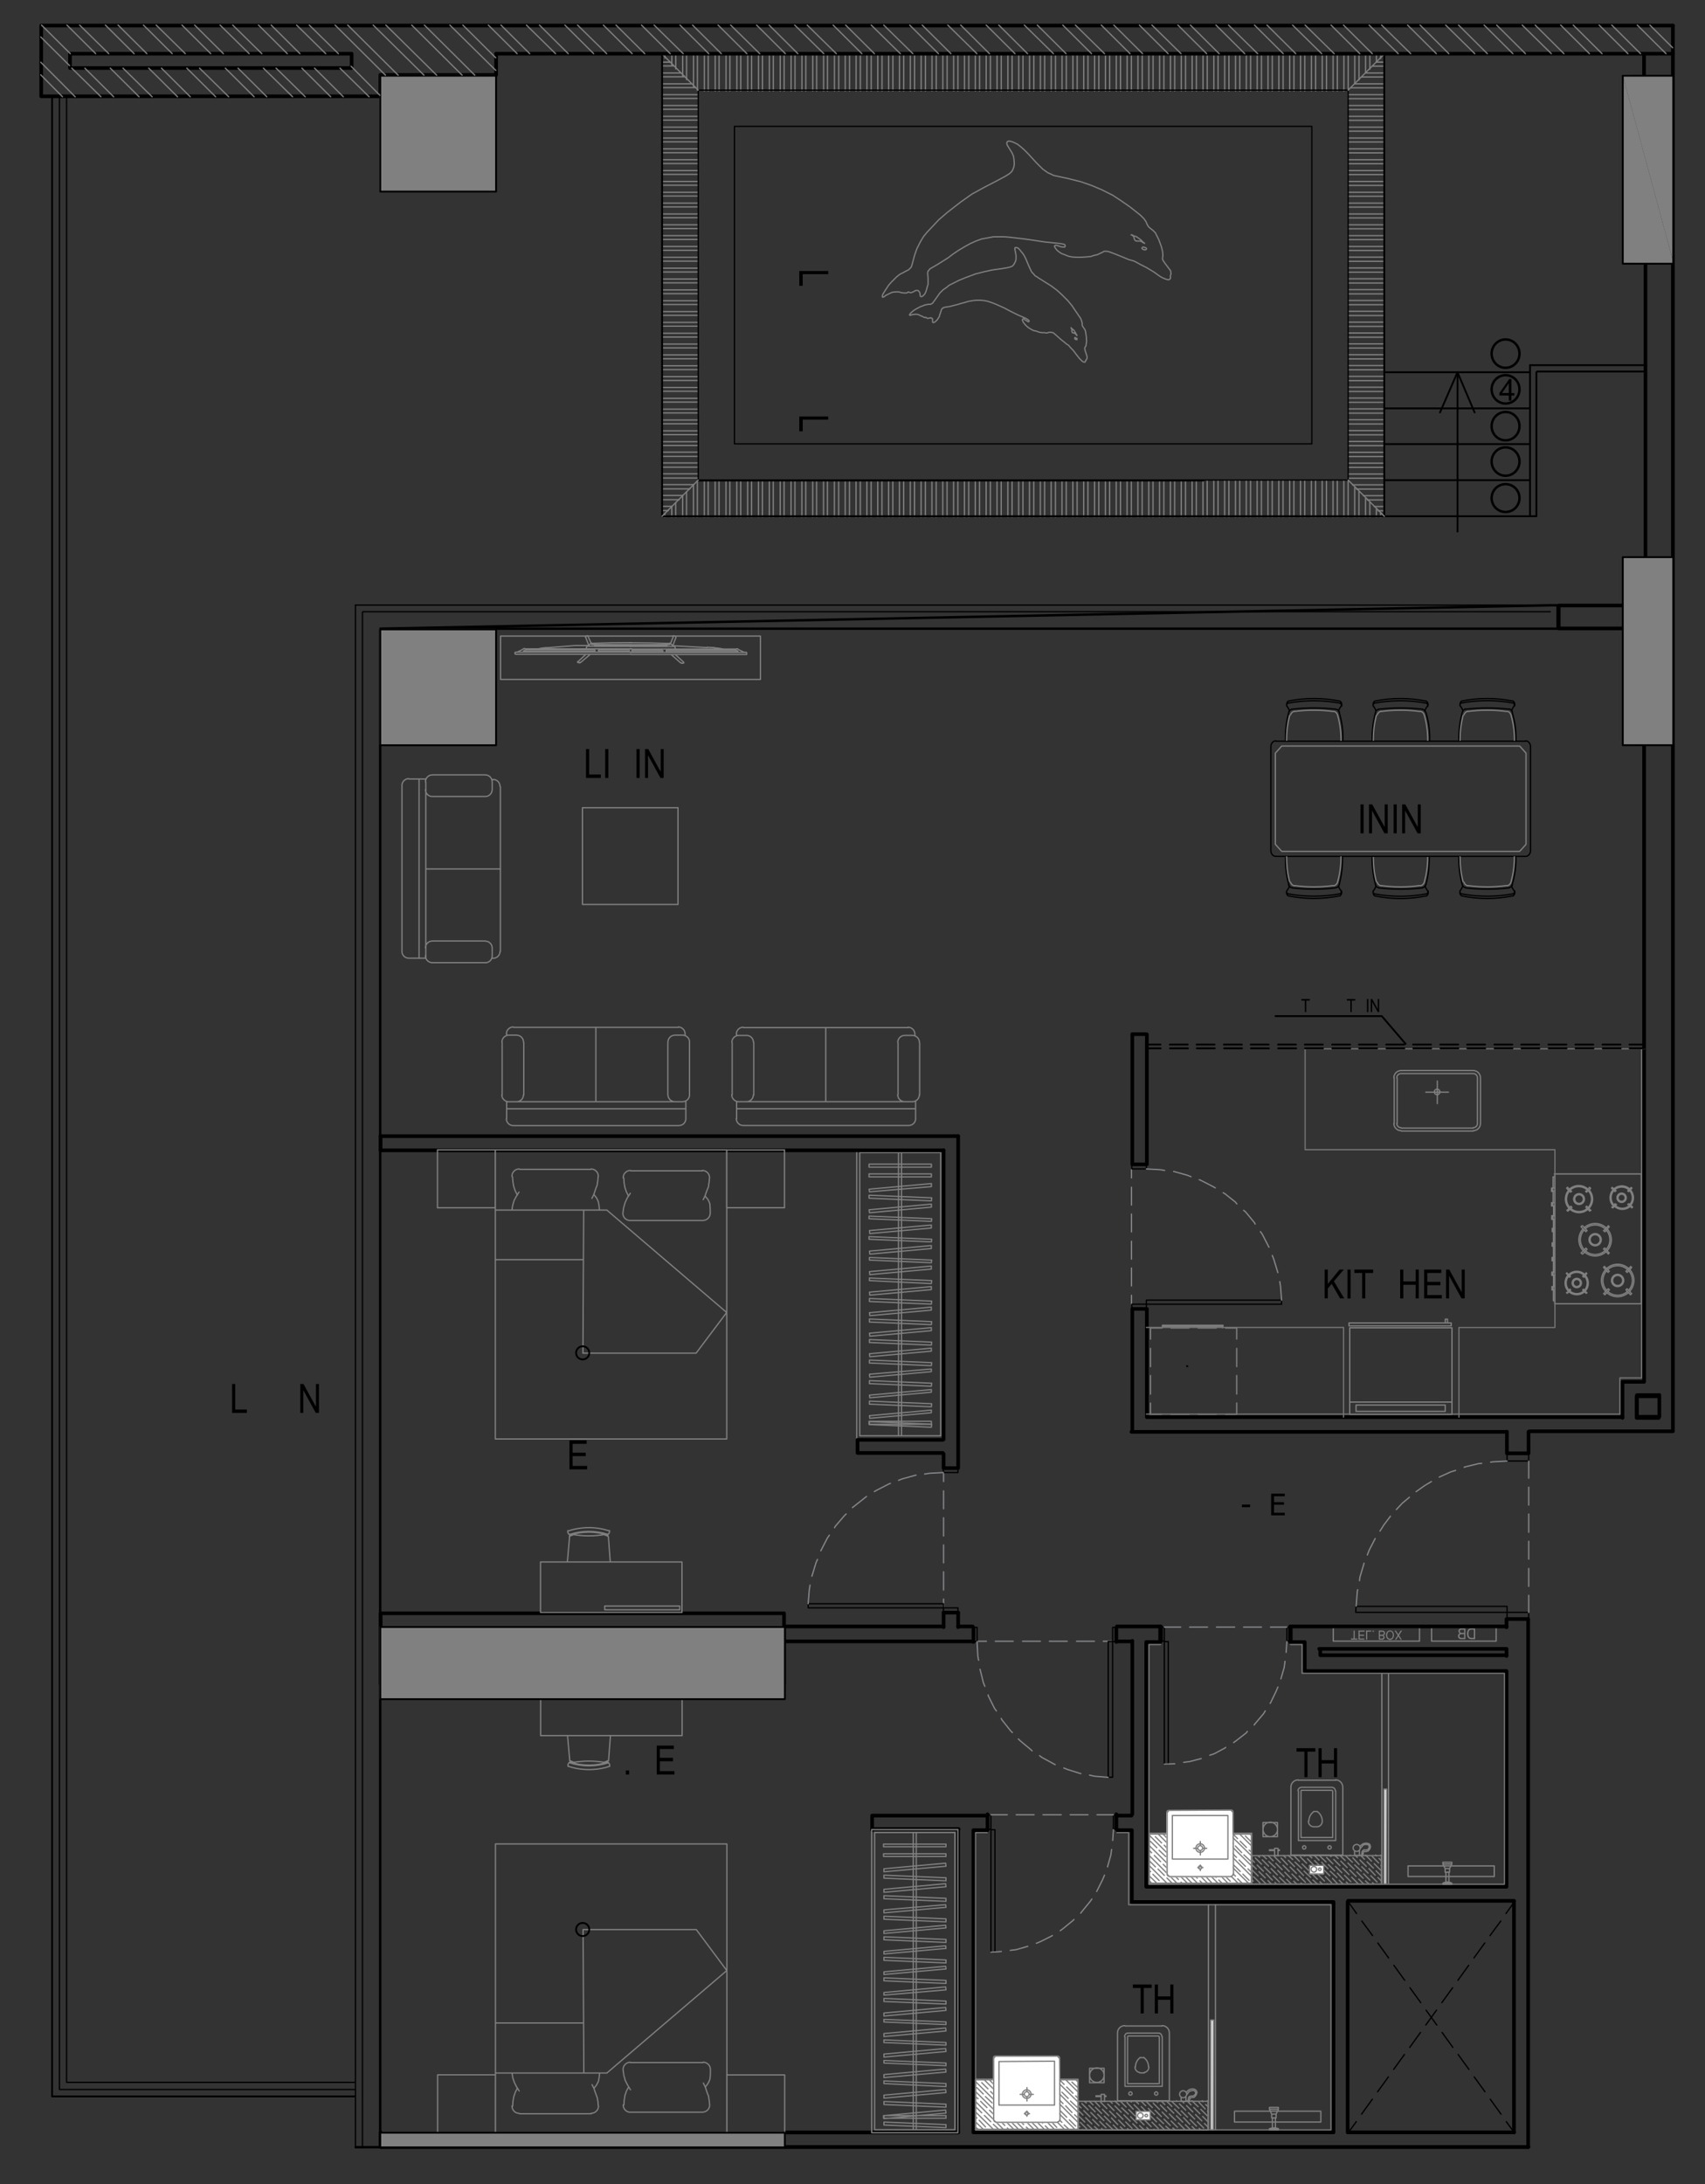 <?xml version="1.0" encoding="UTF-8"?>
<svg id="Layer_1" data-name="Layer 1" xmlns="http://www.w3.org/2000/svg" xmlns:xlink="http://www.w3.org/1999/xlink" viewBox="0 0 336.57 430.95">
  <rect x="0" y="0" width="336.57" height="430.95" fill="#333333" stroke="none"/>
  <defs>
    <style>
      .cls-1 {
        clip-path: url(#clippath-64);
      }

      .cls-1, .cls-2, .cls-3, .cls-4, .cls-5, .cls-6, .cls-7, .cls-8, .cls-9, .cls-10, .cls-11, .cls-12, .cls-13, .cls-14, .cls-15, .cls-16, .cls-17, .cls-18, .cls-19, .cls-20, .cls-21, .cls-22, .cls-23, .cls-24, .cls-25, .cls-26, .cls-27, .cls-28, .cls-29, .cls-30, .cls-31, .cls-32, .cls-33, .cls-34, .cls-35, .cls-36, .cls-37, .cls-38, .cls-39, .cls-40, .cls-41, .cls-42, .cls-43, .cls-44, .cls-45, .cls-46 {
        fill: none;
      }

      .cls-47 {
        fill: #fff;
      }

      .cls-2 {
        clip-path: url(#clippath-55);
      }

      .cls-3 {
        clip-path: url(#clippath-68);
      }

      .cls-4 {
        clip-path: url(#clippath-45);
      }

      .cls-5 {
        clip-path: url(#clippath-36);
      }

      .cls-6 {
        clip-path: url(#clippath-57);
      }

      .cls-48 {
        fill: #e0e0e0;
      }

      .cls-7 {
        clip-path: url(#clippath-47);
      }

      .cls-8 {
        clip-path: url(#clippath-43);
      }

      .cls-9 {
        clip-path: url(#clippath-63);
      }

      .cls-10 {
        clip-path: url(#clippath-40);
      }

      .cls-11 {
        clip-path: url(#clippath-37);
      }

      .cls-12 {
        clip-path: url(#clippath-46);
      }

      .cls-13 {
        clip-path: url(#clippath-35);
      }

      .cls-14 {
        clip-path: url(#clippath-58);
      }

      .cls-49 {
        fill: gray;
      }

      .cls-15, .cls-26, .cls-27, .cls-30, .cls-35, .cls-38, .cls-41 {
        stroke-linecap: round;
        stroke-linejoin: round;
      }

      .cls-15, .cls-26, .cls-38, .cls-41 {
        stroke: #000;
      }

      .cls-15, .cls-30, .cls-35 {
        stroke-width: .25px;
      }

      .cls-16 {
        clip-path: url(#clippath-69);
      }

      .cls-17 {
        clip-path: url(#clippath-48);
      }

      .cls-18 {
        clip-path: url(#clippath-51);
      }

      .cls-19 {
        clip-path: url(#clippath-52);
      }

      .cls-20 {
        clip-path: url(#clippath-50);
      }

      .cls-21 {
        clip-path: url(#clippath-42);
      }

      .cls-22 {
        clip-path: url(#clippath-44);
      }

      .cls-24 {
        clip-path: url(#clippath-56);
      }

      .cls-25 {
        clip-path: url(#clippath-70);
      }

      .cls-26 {
        stroke-width: .36px;
      }

      .cls-27 {
        stroke: #757575;
        stroke-width: .24px;
      }

      .cls-28 {
        clip-path: url(#clippath-71);
      }

      .cls-29 {
        clip-path: url(#clippath-53);
      }

      .cls-30 {
        stroke: #85878a;
      }

      .cls-31 {
        clip-path: url(#clippath-66);
      }

      .cls-32 {
        clip-path: url(#clippath-61);
      }

      .cls-33 {
        clip-path: url(#clippath-54);
      }

      .cls-34 {
        clip-path: url(#clippath-38);
      }

      .cls-35 {
        stroke: gray;
      }

      .cls-36 {
        clip-path: url(#clippath-60);
      }

      .cls-37 {
        clip-path: url(#clippath-67);
      }

      .cls-38 {
        stroke-width: .72px;
      }

      .cls-39 {
        clip-path: url(#clippath-39);
      }

      .cls-40 {
        clip-path: url(#clippath-62);
      }

      .cls-41 {
        stroke-width: .48px;
      }

      .cls-42 {
        clip-path: url(#clippath-65);
      }

      .cls-43 {
        clip-path: url(#clippath-72);
      }

      .cls-44 {
        clip-path: url(#clippath-41);
      }

      .cls-45 {
        clip-path: url(#clippath-59);
      }

      .cls-46 {
        clip-path: url(#clippath-49);
      }
    </style>
    <clipPath id="clippath-35">
      <rect class="cls-23" x="-981.43" y="-215.57" width="1371.97" height="864.57"/>
    </clipPath>
    <clipPath id="clippath-36">
      <rect class="cls-23" x="-981.43" y="-215.57" width="1371.97" height="864.57"/>
    </clipPath>
    <clipPath id="clippath-37">
      <rect class="cls-23" x="-981.43" y="-215.57" width="1371.97" height="864.57"/>
    </clipPath>
    <clipPath id="clippath-38">
      <rect class="cls-23" x="-981.43" y="-215.57" width="1371.97" height="864.57"/>
    </clipPath>
    <clipPath id="clippath-39">
      <rect class="cls-23" x="-981.43" y="-215.57" width="1371.97" height="864.57"/>
    </clipPath>
    <clipPath id="clippath-40">
      <rect class="cls-23" x="-981.43" y="-215.57" width="1371.97" height="864.57"/>
    </clipPath>
    <clipPath id="clippath-41">
      <rect class="cls-23" x="-981.43" y="-215.57" width="1371.97" height="864.57"/>
    </clipPath>
    <clipPath id="clippath-42">
      <rect class="cls-23" x="-981.43" y="-215.57" width="1371.97" height="864.57"/>
    </clipPath>
    <clipPath id="clippath-43">
      <rect class="cls-23" x="-981.43" y="-215.57" width="1371.97" height="864.57"/>
    </clipPath>
    <clipPath id="clippath-44">
      <rect class="cls-23" x="-981.43" y="-215.57" width="1371.97" height="864.57"/>
    </clipPath>
    <clipPath id="clippath-45">
      <rect class="cls-23" x="-981.43" y="-215.57" width="1371.97" height="864.57"/>
    </clipPath>
    <clipPath id="clippath-46">
      <rect class="cls-23" x="-981.43" y="-215.57" width="1371.97" height="864.57"/>
    </clipPath>
    <clipPath id="clippath-47">
      <rect class="cls-23" x="-981.43" y="-215.57" width="1371.97" height="864.57"/>
    </clipPath>
    <clipPath id="clippath-48">
      <rect class="cls-23" x="-981.43" y="-215.57" width="1371.97" height="864.57"/>
    </clipPath>
    <clipPath id="clippath-49">
      <rect class="cls-23" x="-981.43" y="-215.57" width="1371.97" height="864.57"/>
    </clipPath>
    <clipPath id="clippath-50">
      <rect class="cls-23" x="-981.43" y="-215.57" width="1371.97" height="864.57"/>
    </clipPath>
    <clipPath id="clippath-51">
      <rect class="cls-23" x="-981.43" y="-215.57" width="1371.97" height="864.57"/>
    </clipPath>
    <clipPath id="clippath-52">
      <rect class="cls-23" x="-981.43" y="-215.57" width="1371.97" height="864.57"/>
    </clipPath>
    <clipPath id="clippath-53">
      <rect class="cls-23" x="-981.43" y="-215.57" width="1371.97" height="864.57"/>
    </clipPath>
    <clipPath id="clippath-54">
      <rect class="cls-23" x="-981.43" y="-215.57" width="1371.97" height="864.57"/>
    </clipPath>
    <clipPath id="clippath-55">
      <rect class="cls-23" x="-981.43" y="-215.57" width="1371.97" height="864.57"/>
    </clipPath>
    <clipPath id="clippath-56">
      <rect class="cls-23" x="-981.43" y="-215.57" width="1371.97" height="864.57"/>
    </clipPath>
    <clipPath id="clippath-57">
      <rect class="cls-23" x="-981.43" y="-215.57" width="1371.97" height="864.57"/>
    </clipPath>
    <clipPath id="clippath-58">
      <rect class="cls-23" x="-981.43" y="-215.57" width="1371.97" height="864.57"/>
    </clipPath>
    <clipPath id="clippath-59">
      <rect class="cls-23" x="-981.43" y="-215.57" width="1371.97" height="864.57"/>
    </clipPath>
    <clipPath id="clippath-60">
      <rect class="cls-23" x="-981.43" y="-215.57" width="1371.97" height="864.57"/>
    </clipPath>
    <clipPath id="clippath-61">
      <rect class="cls-23" x="-981.43" y="-215.57" width="1371.97" height="864.57"/>
    </clipPath>
    <clipPath id="clippath-62">
      <rect class="cls-23" x="-981.43" y="-215.57" width="1371.97" height="864.57"/>
    </clipPath>
    <clipPath id="clippath-63">
      <rect class="cls-23" x="-981.43" y="-215.57" width="1371.97" height="864.57"/>
    </clipPath>
    <clipPath id="clippath-64">
      <rect class="cls-23" x="-981.43" y="-215.57" width="1371.97" height="864.57"/>
    </clipPath>
    <clipPath id="clippath-65">
      <rect class="cls-23" x="-981.43" y="-215.57" width="1371.97" height="864.57"/>
    </clipPath>
    <clipPath id="clippath-66">
      <rect class="cls-23" x="-981.43" y="-215.57" width="1371.97" height="864.57"/>
    </clipPath>
    <clipPath id="clippath-67">
      <rect class="cls-23" x="-981.43" y="-215.57" width="1371.97" height="864.57"/>
    </clipPath>
    <clipPath id="clippath-68">
      <rect class="cls-23" x="-981.43" y="-215.57" width="1371.97" height="864.57"/>
    </clipPath>
    <clipPath id="clippath-69">
      <rect class="cls-23" x="-981.43" y="-215.57" width="1371.97" height="864.57"/>
    </clipPath>
    <clipPath id="clippath-70">
      <rect class="cls-23" x="-981.43" y="-215.57" width="1371.97" height="864.57"/>
    </clipPath>
    <clipPath id="clippath-71">
      <rect class="cls-23" x="-981.43" y="-215.57" width="1371.97" height="864.57"/>
    </clipPath>
    <clipPath id="clippath-72">
      <rect class="cls-23" x="-981.43" y="-215.57" width="1371.97" height="864.57"/>
    </clipPath>
  </defs>
  <path class="cls-35" d="m273.28,50.73h-7.15m7.15,2.14h-7.15m7.15,2.14h-7.15m7.15,2.14h-7.15m7.15,2.14h-7.15m7.15,2.14h-7.15m7.15,2.14h-7.15m7.15,2.14h-7.15m7.15,2.14h-7.15m7.15,2.14h-7.15m7.15,2.14h-7.15m7.15,2.14h-7.15m7.15,2.14h-7.15m7.15,2.14h-7.15m7.15,2.14h-7.15m7.15,2.14h-7.15m7.15,2.14h-7.15m7.15,2.14h-7.15m7.15,2.14h-7.15m7.15,2.14h-7.15m7.15,2.14h-7.15m7.15,2.14h-6.27m6.27,2.14h-4.13m4.13,2.14h-1.99m1.99-89.04h-.22m.22,2.14h-2.36m2.36,2.14h-4.5m4.5,2.14h-6.64m6.64,2.14h-7.15m7.15,2.14h-7.15m7.15,2.14h-7.15m7.15,2.14h-7.15m7.15,2.14h-7.15m7.15,2.14h-7.15m7.15,2.14h-7.15m7.15,2.14h-7.15m7.15,2.14h-7.15m7.15,2.14h-7.15m7.15,2.14h-7.15m7.15,2.14h-7.15m7.15,2.14h-7.15m7.15,2.14h-7.15m7.15,2.14h-7.15m7.15,2.14h-7.15m7.15,2.14h-7.15m7.15,2.14h-7.15m7.15,2.14h-7.15m7.15,2.14h-7.15m7.15,2.14h-7.15m7.15,2.14h-7.15m7.15,2.14h-7.15m7.15,2.14h-7.15m7.15,2.14h-7.15m7.15,2.14h-7.15m7.15,2.14h-7.15m7.15,2.14h-7.15m7.15,2.14h-7.15m7.15,2.14h-7.15m7.15,2.14h-7.15m7.15,2.14h-7.15m7.15,2.14h-7.15m7.15,2.14h-7.15m7.15,2.14h-7.15m7.15,2.14h-7.15m7.15,2.14h-5.53m5.53,2.14h-3.39m3.39,2.14h-1.25m.52-89.26v-.74m-2.14,2.87v-2.87m-2.14,5.01v-5.01m-2.14,7.15v-7.15m-2.14,7.15v-7.15m-2.14,7.15v-7.15m-2.14,7.15v-7.15m-2.14,7.15v-7.15m-2.14,7.15v-7.15m-2.14,7.15v-7.15m-2.14,7.15v-7.15m-2.14,7.15v-7.15m-2.14,7.15v-7.15m-2.14,7.15v-7.15m-2.14,7.15v-7.15m-2.14,7.15v-7.15m-2.14,7.15v-7.15m-2.14,7.15v-7.15m-2.14,7.15v-7.15m-2.14,7.15v-7.15m-2.14,7.15v-7.15m-2.14,7.15v-7.15m-2.14,7.15v-7.15m-2.14,7.15v-7.15m-2.14,7.15v-7.15m-2.14,7.15v-7.15m-2.14,7.15v-7.15m-2.14,7.15v-7.15m-2.14,7.15v-7.15m-2.14,7.15v-7.15m-2.14,7.15v-7.15m-2.14,7.15v-7.15m-2.14,7.15v-7.15m-2.14,7.15v-7.15m-2.14,7.15v-7.15m-2.14,7.15v-7.15m-2.14,7.15v-7.15m-2.14,7.15v-7.15m-2.14,7.15v-7.15m-2.14,7.15v-7.15m-2.14,7.15v-7.15m-2.14,7.15v-7.15m-2.14,7.15v-7.15m-2.14,7.15v-7.15m-2.14,7.15v-7.15m-2.14,7.15v-7.15m-2.14,7.15v-7.15m-2.14,7.15v-7.15m-2.14,7.15v-7.15m-2.14,7.15v-7.15m-2.14,7.15v-7.15m-2.21,7.15v-7.15m-2.14,7.15v-7.15m-2.14,7.15v-7.15m-2.14,7.15v-7.15m-2.14,7.15v-7.15m-2.14,7.15v-7.15m-2.14,7.15v-7.15m-2.14,7.15v-7.15m-2.14,7.15v-7.15m-2.14,7.15v-7.15m-2.14,7.15v-7.15m-2.14,7.15v-7.15m-2.14,7.08v-7.08m-2.14,4.94v-4.94m-2.14,2.8v-2.8m-2.14.66v-.66m140.46,1.47v-1.47m-2.14,3.61v-3.61m-2.14,5.75v-5.75m-2.14,7.15v-7.15m-2.14,7.15v-7.15m-2.14,7.15v-7.15m-2.14,7.15v-7.15m-2.14,7.15v-7.15m-2.14,7.15v-7.15m-2.14,7.15v-7.15m-2.14,7.15v-7.15m-2.14,7.15v-7.15m-2.14,7.15v-7.15m-2.14,7.15v-7.15m-2.14,7.15v-7.15m-2.14,7.15v-7.15m-2.14,7.15v-7.15m-2.14,7.15v-7.15m-2.14,7.15v-7.15m-2.14,7.15v-7.15m-2.14,7.15v-7.15m-2.14,7.15v-7.15m-2.14,7.15v-7.15m-2.14,7.15v-7.15m-2.14,7.15v-7.15m-2.14,7.15v-7.15m-2.14,7.15v-7.15m-2.14,7.15v-7.15m-2.14,7.15v-7.15m-2.14,7.15v-7.15m-2.14,7.15v-7.15m-2.14,7.15v-7.15m-2.14,7.15v-7.15m-2.14,7.15v-7.15m-2.14,7.15v-7.15m-2.14,7.15v-7.15m-2.14,7.15v-7.15m-2.14,7.15v-7.15m-2.14,7.15v-7.15m-2.14,7.15v-7.15m-2.14,7.15v-7.15m-2.14,7.15v-7.15m-2.14,7.15v-7.15m-2.14,7.15v-7.15m-2.14,7.15v-7.15m-2.14,7.15v-7.15m-2.14,7.15v-7.15m-2.14,7.15v-7.15m-2.14,7.15v-7.15m-2.14,7.15v-7.15m-2.14,7.15v-7.15m-2.14,7.15v-7.15m-2.14,7.15v-7.15m-2.14,7.15v-7.15m-2.14,7.15v-7.15m-2.14,7.15v-7.15m-2.14,7.15v-7.15m-2.14,7.15v-7.15m-2.14,7.15v-7.15m-2.14,7.15v-7.15m-2.14,7.15v-7.15m-2.14,7.15v-7.15m-2.14,7.15v-7.15m-2.14,6.41v-6.41m-2.14,4.27v-4.27m-2.14,2.14v-2.14"/>
  <path class="cls-35" d="m137.83,89.21h-7.15m7.15,2.14h-7.15m7.15,2.14h-7.15m6.27,2.14h-6.27m4.13,2.14h-4.13m1.99,2.14h-1.99m.22-89.04h-.22m2.36,2.14h-2.36m4.5,2.14h-4.5m6.64,2.14h-6.64m7.15,2.14h-7.15m7.15,2.14h-7.15m7.15,2.14h-7.15m7.15,2.14h-7.15m7.15,2.14h-7.15m7.15,2.14h-7.15m7.15,2.14h-7.15m7.15,2.14h-7.15m7.15,2.14h-7.15m7.15,2.14h-7.15m7.15,2.14h-7.15m7.15,2.14h-7.15m7.15,2.14h-7.15m7.15,2.14h-7.15m7.15,2.14h-7.15m7.15,2.14h-7.15m7.15,2.14h-7.15m7.15,2.14h-7.15m7.15,2.14h-7.15m7.15,2.14h-7.15m7.15,2.14h-7.15m7.15,2.14h-7.15m7.15,2.14h-7.15m7.15,2.14h-7.15m7.15,2.14h-7.15m7.15,2.14h-7.15m7.15,2.14h-7.15m7.15,2.14h-7.15m7.15,2.14h-7.15m7.15,2.14h-7.15m7.15,2.14h-7.15m7.15,2.14h-7.15m7.15,2.14h-7.15m7.15,2.14h-7.15m7.15,2.14h-7.15m7.15,2.14h-7.15m5.53,2.14h-5.53m3.39,2.14h-3.39m1.25,2.14h-1.25m141.86,1.25v-.74m-2.14.74v-2.88m-2.14,2.88v-5.01m-2.14,5.01v-7.15m-2.14,7.15v-7.15m-2.14,7.15v-7.15m-2.14,7.15v-7.15m-2.14,7.15v-7.15m-2.14,7.15v-7.15m-2.14,7.15v-7.15m-2.14,7.15v-7.15m-2.14,7.15v-7.15m-2.14,7.15v-7.15m-2.14,7.15v-7.15m-2.14,7.15v-7.15m-2.14,7.15v-7.15m-2.14,7.15v-7.15m-2.14,7.15v-7.15m-2.14,7.15v-7.15m-2.14,7.15v-7.15m-2.14,7.15v-7.15m-2.14,7.15v-7.15m-2.14,7.15v-7.15m-2.14,7.15v-7.15m-2.14,7.15v-7.15m-2.14,7.15v-7.15m-2.14,7.15v-7.15m-2.14,7.15v-7.15m-2.14,7.15v-7.15m-2.14,7.15v-7.15m-2.14,7.15v-7.15m-2.14,7.15v-7.15m-2.14,7.15v-7.15m-2.14,7.15v-7.15m-2.14,7.15v-7.15m-2.14,7.15v-7.15m-2.14,7.15v-7.15m-2.14,7.15v-7.15m-2.14,7.15v-7.15m-2.14,7.15v-7.15m-2.14,7.15v-7.15m-2.14,7.15v-7.15m-2.14,7.15v-7.15m-2.14,7.15v-7.15m-2.14,7.15v-7.15m-2.14,7.15v-7.15m-2.14,7.15v-7.15m-2.14,7.15v-7.15m-2.14,7.15v-7.15m-2.14,7.15v-7.15m-2.14,7.15v-7.15m-2.21,7.15v-7.15m-2.14,7.15v-7.15m-2.14,7.15v-7.15m-2.14,7.15v-7.15m-2.14,7.15v-7.15m-2.14,7.15v-7.15m-2.14,7.15v-7.15m-2.14,7.15v-7.15m-2.14,7.15v-7.15m-2.14,7.15v-7.15m-2.14,7.15v-7.15m-2.14,7.15v-7.15m-2.14,7.15v-7.08m-2.14,7.08v-4.94m-2.14,4.94v-2.8m-2.14,2.8v-.66m140.46.66v-1.48m-2.14,1.48v-3.61m-2.14,3.61v-5.75m-2.14,5.75v-7.15m-2.14,7.15v-7.15m-2.14,7.15v-7.15m-2.14,7.15v-7.15m-2.14,7.15v-7.15m-2.14,7.15v-7.15m-2.14,7.15v-7.15m-2.14,7.15v-7.15m-2.14,7.15v-7.15m-2.14,7.15v-7.15m-2.14,7.15v-7.15m-2.14,7.15v-7.15m-2.14,7.15v-7.15m-2.14,7.15v-7.15m-2.14,7.15v-7.15m-2.14,7.15v-7.15m-2.14,7.15v-7.15m-2.14,7.15v-7.15m-2.14,7.15v-7.15m-2.14,7.15v-7.15m-2.14,7.15v-7.15m-2.14,7.15v-7.15m-2.14,7.15v-7.15m-2.14,7.15v-7.15m-2.14,7.15v-7.15m-2.14,7.15v-7.15m-2.14,7.15v-7.15m-2.14,7.15v-7.15m-2.14,7.15v-7.15m-2.14,7.15v-7.15m-2.14,7.15v-7.15m-2.14,7.15v-7.15m-2.14,7.15v-7.15m-2.14,7.15v-7.15m-2.14,7.15v-7.15m-2.14,7.15v-7.15m-2.14,7.15v-7.15m-2.14,7.15v-7.15m-2.14,7.15v-7.15m-2.14,7.15v-7.15m-2.14,7.15v-7.15m-2.14,7.15v-7.15m-2.14,7.15v-7.15m-2.14,7.15v-7.15m-2.14,7.15v-7.15m-2.14,7.15v-7.15m-2.14,7.15v-7.15m-2.14,7.15v-7.15m-2.14,7.15v-7.15m-2.14,7.15v-7.15m-2.14,7.15v-7.15m-2.14,7.15v-7.15m-2.14,7.15v-7.15m-2.14,7.15v-7.15m-2.14,7.15v-7.15m-2.14,7.15v-7.15m-2.14,7.15v-7.15m-2.14,7.15v-7.15m-2.14,7.15v-7.15m-2.14,7.15v-7.15m-2.14,7.15v-6.41m-2.14,6.41v-4.28m-2.14,4.28v-2.14M273.28,12.26h-1.62m1.62,2.14h-3.76m3.76,2.14h-5.9m5.9,2.14h-7.15m7.15,2.14h-7.15m7.15,2.14h-7.15m7.15,2.14h-7.15m7.15,2.14h-7.15m7.15,2.14h-7.15m7.15,2.14h-7.15m7.15,2.14h-7.15m7.15,2.14h-7.15m7.15,2.14h-7.15m7.15,2.14h-7.15m7.15,2.14h-7.15m7.15,2.14h-7.15m7.15,2.14h-7.15m7.15,2.14h-7.15"/>
  <path class="cls-35" d="m132.28,12.26h-1.6m3.71,2.14h-3.71m5.82,2.14h-5.82m7.06,2.14h-7.06m7.06,2.14h-7.06m7.06,2.14h-7.06m7.06,2.14h-7.06m7.06,2.14h-7.06m7.06,2.14h-7.06m7.06,2.14h-7.06m7.06,2.14h-7.06m7.06,2.14h-7.06m7.06,2.14h-7.06m7.06,2.14h-7.06m7.06,2.14h-7.06m7.06,2.14h-7.06m7.06,2.14h-7.06m7.06,2.14h-7.06m7.06,2.14h-7.06m7.06,2.14h-7.06m7.06,2.14h-7.06m7.06,2.14h-7.06m7.06,2.14h-7.06m7.06,2.14h-7.06m7.06,2.14h-7.06m7.06,2.14h-7.06m7.06,2.14h-7.06m7.06,2.14h-7.06m7.06,2.14h-7.06m7.06,2.14h-7.06m7.06,2.14h-7.06m7.06,2.14h-7.06m7.06,2.14h-7.06m7.06,2.14h-7.06m7.06,2.14h-7.06m7.06,2.14h-7.06"/>
  <path class="cls-26" d="m291.09,81.38l-3.38-7.93-3.45,7.93m17.62,20.49h-28.42m28.42-7.12h-28.42m28.42-7.12h-28.42m28.42-7.05h-28.42"/>
  <g class="cls-13">
    <path class="cls-41" d="m299.95,69.78c0-1.55-1.23-2.8-2.75-2.8s-2.75,1.25-2.75,2.8,1.23,2.8,2.75,2.8,2.75-1.25,2.75-2.8m0,7.05c0-1.55-1.23-2.8-2.75-2.8s-2.75,1.25-2.75,2.8,1.23,2.8,2.75,2.8,2.75-1.25,2.75-2.8"/>
  </g>
  <path d="m297.84,77.55v-1.93l-1.34,1.93h1.34Zm0,1.51v-1.02h-1.86v-.48l1.95-2.77h.43v2.77h.58v.48h-.58v1.02h-.52Z"/>
  <g class="cls-5">
    <path d="m295.79,70.78l.55-.05c.04.27.14.47.29.61.15.14.33.2.54.2.25,0,.47-.09.64-.29.18-.19.26-.44.26-.76s-.08-.54-.25-.71c-.17-.17-.39-.26-.66-.26-.17,0-.32.04-.46.12-.14.08-.24.18-.32.3l-.49-.06.41-2.2h2.13v.5h-1.71l-.23,1.15c.26-.18.53-.27.81-.27.37,0,.69.13.95.39.26.26.39.59.39,1s-.11.72-.34,1c-.27.35-.65.52-1.12.52-.39,0-.71-.11-.95-.33-.25-.22-.39-.51-.42-.87"/>
  </g>
  <path class="cls-26" d="m287.72,73.45v31.44m14.17-31.44h-28.42"/>
  <g class="cls-11">
    <path class="cls-41" d="m299.95,84.09c0-1.55-1.23-2.8-2.75-2.8s-2.75,1.25-2.75,2.8,1.23,2.8,2.75,2.8,2.75-1.25,2.75-2.8m0,6.98c0-1.55-1.23-2.8-2.75-2.8s-2.75,1.25-2.75,2.8,1.23,2.8,2.75,2.8,2.75-1.25,2.75-2.8"/>
    <path d="m298.84,92.79v.51h-2.83c0-.13.02-.25.06-.36.07-.19.19-.38.34-.57.16-.19.39-.4.69-.65.46-.38.78-.68.94-.91.16-.22.24-.43.24-.63s-.08-.38-.22-.53c-.15-.14-.34-.21-.58-.21-.25,0-.45.08-.61.23-.15.15-.23.36-.23.63l-.54-.05c.04-.4.18-.71.42-.92.24-.21.56-.32.97-.32s.73.11.97.34c.24.23.36.51.36.85,0,.17-.03.34-.1.5-.07.17-.19.34-.35.52-.16.18-.43.43-.81.75-.32.27-.52.44-.61.54-.09.1-.16.19-.22.28h2.1Z"/>
    <path d="m295.86,85.01l.53-.07c.06.3.16.51.31.64.15.13.32.2.53.2.25,0,.46-.09.63-.26.17-.17.26-.38.26-.64,0-.24-.08-.44-.24-.6-.16-.16-.36-.23-.6-.23-.1,0-.22.02-.37.06l.06-.46s.06,0,.08,0c.22,0,.42-.06.6-.17.18-.12.27-.3.27-.54,0-.19-.06-.35-.19-.48-.13-.13-.3-.19-.51-.19s-.38.06-.51.19c-.14.13-.22.32-.26.58l-.52-.09c.06-.35.21-.62.44-.82.23-.19.51-.29.85-.29.23,0,.45.05.65.15.2.1.35.24.45.41.1.17.16.36.16.55s-.05.35-.15.51c-.1.15-.25.27-.44.36.25.06.45.18.59.36.14.18.21.41.21.69,0,.37-.14.69-.41.95-.27.26-.62.39-1.03.39-.38,0-.69-.11-.94-.34-.25-.22-.39-.51-.42-.87"/>
    <path class="cls-41" d="m299.95,98.28c0-1.52-1.23-2.75-2.75-2.75s-2.75,1.23-2.75,2.75,1.23,2.75,2.75,2.75,2.75-1.23,2.75-2.75"/>
    <path d="m298.21,100.46h-.53v-3.35c-.13.12-.29.24-.5.36-.21.12-.39.21-.55.27v-.51c.29-.14.55-.3.77-.5s.38-.39.47-.57h.34v4.3Z"/>
  </g>
  <path class="cls-26" d="m302.03,101.86h1.26v-28.42m-1.26,28.42v-29.82"/>
  <line class="cls-26" x1="137.86" y1="94.81" x2="237.55" y2="94.81"/>
  <path class="cls-15" d="m137.83,17.79h128.29v76.93h-128.29V17.79Zm7.15,7.15h113.98v62.64h-113.98V24.94Z"/>
  <rect class="cls-26" x="130.7" y="10.66" width="142.56" height="91.21"/>
  <polygon points="157.78 53.48 163.49 53.48 163.49 54.1 158.46 54.1 158.46 56.4 157.78 56.4 157.78 53.48"/>
  <g class="cls-34">
    <path d="m160.13,57.98v1.59l1.58-.49c.48-.15.88-.26,1.18-.33-.37-.06-.73-.15-1.09-.26l-1.67-.52Zm-2.34-1.34l5.71,1.8v.66l-5.71,1.92v-.71l1.73-.54v-1.97l-1.73-.51v-.65Z"/>
    <path d="m160.78,62.13v1.21c0,.38.09.66.26.84.17.18.43.26.78.26.23,0,.42-.04.58-.13s.27-.19.33-.32c.06-.12.09-.35.09-.67v-1.2h-2.04Zm-2.99-.62h5.71v1.76c0,.42-.04.72-.11.92-.1.27-.28.49-.55.65-.27.16-.6.24-.98.24-.51,0-.93-.13-1.26-.39-.32-.26-.49-.71-.49-1.36v-1.2h-2.32v-.62Z"/>
    <path d="m160.78,68.31v1.21c0,.38.09.66.26.84.17.18.43.26.78.26.23,0,.42-.04.58-.13s.27-.19.33-.32c.06-.12.09-.35.09-.67v-1.2h-2.04Zm-2.99-.62h5.71v1.76c0,.41-.04.72-.11.92-.1.27-.28.49-.55.65-.27.16-.6.24-.98.24-.51,0-.93-.13-1.26-.39-.32-.26-.49-.72-.49-1.36v-1.2h-2.32v-.62Z"/>
    <path d="m160.55,72.51c-.7,0-1.25.16-1.64.47-.39.31-.58.69-.58,1.13s.2.84.59,1.14c.39.31.97.46,1.73.46.49,0,.93-.08,1.32-.24.3-.12.53-.3.71-.55.18-.24.27-.51.27-.8,0-.47-.19-.85-.58-1.15s-.99-.45-1.81-.45m.01-.64c.97,0,1.72.21,2.24.64.52.43.78.96.78,1.6,0,.41-.12.79-.35,1.13s-.57.61-1.02.81c-.44.2-.97.3-1.59.3-.85,0-1.54-.19-2.07-.58-.59-.42-.88-.98-.88-1.66s.3-1.24.9-1.67c.54-.38,1.2-.57,1.97-.57"/>
    <path d="m160.55,77.6c-.7,0-1.25.16-1.64.47-.39.31-.58.69-.58,1.13s.2.84.59,1.14c.39.31.97.46,1.73.46.49,0,.93-.08,1.32-.24.3-.12.53-.3.71-.55.18-.24.27-.51.27-.8,0-.47-.19-.85-.58-1.15s-.99-.45-1.81-.45m.01-.64c.97,0,1.72.21,2.24.64.52.43.78.96.78,1.6,0,.41-.12.79-.35,1.13s-.57.61-1.02.81c-.44.2-.97.3-1.59.3-.85,0-1.54-.19-2.07-.58-.59-.42-.88-.98-.88-1.66s.3-1.24.9-1.67c.54-.38,1.2-.57,1.97-.57"/>
  </g>
  <polygon points="157.78 82.19 163.49 82.19 163.49 82.81 158.46 82.81 158.46 85.11 157.78 85.11 157.78 82.19"/>
  <path class="cls-35" d="m266.13,94.73l7.15,7.15m-7.15-84.1l7.15-7.15m-135.45,7.15l-7.15-7.15m7.15,84.1l-7.15,7.15m81.92-35.67l-.07-.15-.15-.22-.07-.22-.15-.15-.07-.15-.15-.22-.15-.07-.15-.15-.07-.07-.15-.15.07.15.07.07v.15l.07.15-.07.15.07.15v.07l.15.15h.22l.15.07.07.07.15.07.07.15.15.15Zm-.44.44v.22l.15.07.07.07h.22v-.22l-.15-.07-.15-.07-.07-.07-.07.07Zm2.21,4.42l.07-.07.07-.15.07-.15v-.37l-.29-.89-.15-.52v-.29l.07-.15.15-.22.07-.44.07-.52-.07-.96-.15-.96-.07-.22-.07-.15-.15-.22-.15-.22-.15-.22-.07-.22v-.44l-.07-.22-.07-.22-.07-.22-.15-.29-.96-1.4-.74-1.1-.81-.96-1.11-1.11-.96-.88-1.18-.88-1.4-.88-1.18-.74-.3-.22-.29-.15-.3-.37-.3-.29-.22-.37-.44-.96-.59-1.4-.3-.59-.29-.44-.37-.44-.22-.29-.29-.29-.15-.07-.15-.07h-.3l-.07.07v.29l.22,1.18v.74l-.07.37-.15.3-.15.29-.15.22-.22.22-.37.15-.59.15-1.33.22-1.62.22-1.7.37-1.7.44-1.99.74-1.25.52-1.92.96-.52.44-.66.44-.66.66-.52.74-.74,1.03-.15.22-.15.07-.22.15h-.44l-.37.07-.37.07-.52.22-.44.15-.37.22-.44.22-.44.29-.44.37-.22.22-.07.15-.07.07v.07h.07l.07.07.37-.15.66-.07h.22l.37.07.29.15.37.15.29.15.37.15.07-.07h.07l.22.15.15.07h.07l.15-.07h.22l.15-.07.15.07.15.07.07.15v.59l.07.07h.15l.15-.07.15-.07.22-.22.22-.22.22-.37.15-.22.07-.3.15-.44.15-.44.07-.22.07-.15.15-.07.15-.15.3-.07.37-.07.52-.07,1.47-.37.74-.22.81-.22.74-.22.89-.15.74-.07h.74l.74.07.74.15.66.22.59.22.52.22,1.47.66,1.25.66,1.33.66,1.7.74.44.29.15.15v.15l-.15.07-.37-.22-.37-.22-.15-.15h-.15l-.07.07-.07.15.07.15.07.22.15.22.3.37.29.29.37.3.37.22.52.3.66.15.59.22.52.07h.44l.44.07.59-.15h.29l.22.07h.15l.22.15.59.52.74.66.66.52.52.44.37.22.29.37.59.59.66.88.59.74.29.3.22.22.22.15.22.07h.15l.07-.15.07-.07v-.15Zm11.58-23.07l-.3-.22-.22-.22-.3-.29-.3-.22-.22-.15-.3-.22-.29-.07-.22-.07-.22-.15-.3-.07.3.15.15.15.07.07.07.29.07.22.07.15.15.15.22.07h.74l.3.15.22.15.3.15Zm-.52.88v.15l.15.15.22.07.22.07.15-.07.15-.07v-.15l-.15-.15-.22-.07-.22-.07-.22.07-.07.07Zm5.6,5.53l.07-.22.07-.22-.07-.22v-.29l-.22-.3-.89-1.18-.44-.66-.07-.22v-.22l.07-.29v-.37l-.07-.66-.22-.88-.52-1.4-.66-1.33-.29-.3-.22-.22-.29-.22-.37-.3-.22-.22-.22-.37-.29-.66-.22-.29-.15-.22-.37-.37-.37-.37-2.06-1.62-1.7-1.18-1.7-1.11-2.21-1.1-1.92-.81-2.14-.74-2.66-.66-2.06-.44-.66-.15-.44-.22-.66-.29-.52-.37-.52-.37-1.25-1.25-1.62-1.77-.74-.74-.66-.59-.66-.52-.59-.3-.52-.22-.3-.07-.29-.07-.22.07-.15.07-.07.22v.15l.07.29.96,1.55.29.66.07.52.07.66v.52l-.07.37-.15.44-.22.44-.44.44-.81.52-1.92,1.03-2.29,1.18-2.43,1.33-2.29,1.62-2.65,2.06-1.62,1.4-2.36,2.51-.66.81-.66,1.1-.66,1.33-.44,1.25-.52,1.92-.15.44-.22.22-.3.3-.59.29-.52.29-.59.29-.66.52-.52.52-.52.52-.52.59-.44.66-.52.81-.22.37-.07.22v.3h.22l.52-.37.89-.44.37-.15.66-.07h.52l.59.15.44.07h.59l.15-.07.15-.15.37.15h.22l.22-.07.15-.07.3-.15.22-.15h.44l.22.22.15.22.07.44v.15l.07.15.15.07.15-.07.15-.07.15-.15.22-.22.22-.44.15-.44.15-.59.15-.44v-1.25l-.07-.81v-.29l.07-.29.15-.15.22-.29.37-.22.52-.29.74-.44,1.99-1.25.96-.74,1.11-.74,1.11-.66,1.18-.66,1.18-.52,1.03-.37,1.18-.22,1.18-.22h2.07l.96.07,2.51.29,2.14.29,2.43.37,2.88.29.89.15.22.15.07.22-.15.22-.66-.07-.66-.22-.3-.07h-.22l-.15.15.07.22.15.22.22.29.29.29.66.44.59.22.74.3.66.15.89.07h1.03l1.03-.07.81-.07.66-.22.66-.15.96-.44.37-.22h.59l.37.07,1.18.44,1.47.59,1.25.52,1.03.29.59.3.66.37,1.18.59,1.47.88,1.25.89.52.29.52.22.44.15h.3l.22-.15.07-.15v-.44Z"/>
  <path class="cls-38" d="m301.7,423.64H75.14M324.54,15v-4.28"/>
  <g class="cls-39">
    <path class="cls-35" d="m147.03,128.68s.08.03.12.03m.18,0h-.15m.15.39c.05-.1.07-.2.07-.31m0,.35h-22.9m-.07-1.88v.29m-.07-.36h.07m-.07.36v-.29m-.07,0v.29m-.07,0v-.29m-.15,0v.29m-.07-.36h.07m-.07.36v-.29m-.07,0v.29m-.07,0v-.29m-.15,0v.29m-.07-.36h.07m-.07.36v-.29m-.07,0v.29m-.07,0v-.29m-.15,0v.29m-.07-.36h.07m-.07.36v-.29m-.07,0v.29m-.07,0v-.29m-.15,0v.29m-.07-.36h.07m-.07.36v-.29m-.07,0v.29m-.07,0v-.29m-.15,0v.29m-.07-.36h.07m-.07.36v-.29m-.07,0v.29m-.07,0v-.29m-.15,0v.29m-.07-.36h.07m-.07.36v-.29m-.07,0v.29m-.07,0v-.29m-.15,0v.29m-.07-.36h.07m-.07.36v-.29m-.07,0v.29m-.07,0v-.29m-.15,0v.29m-.07-.36h.07m-.07.36v-.29m-.07,0v.29m-.07,0v-.29m-.15,0v.29m-.07-.36h.07m-.07.36v-.29m-.07,0v.29m-.07,0v-.29m-.15,0v.29m-.07-.36h.07m-.07.36v-.29m-.07,0v.29m-.07,0v-.29m-.15,0v.29m-.07-.36h.07m-.07.36v-.29m-.07,0v.29m-.07,0v-.29m-.15,0v.29m-.07-.36h.07m-.07.36v-.29m-.07,0v.29m-.07,0v-.29m-.15,0v.29m-.07-.36h.07m-.07.36v-.29m-.07,0v.29m-.07,0v-.29m-.15,0v.29m-.07-.36h.07m-.07.36v-.29m-.07,0v.29m-.07,0v-.29m-.15,0v.29m-.07-.36h.07m-.07.36v-.29m-.07,0v.29m-.07,0v-.29m-.15,0v.29m-.07-.36h.07m-.07.36v-.29m-.07,0v.29m-.07,0v-.29m-.15,0v.29m-.07-.36h.07m-.07.36v-.29m-.07,0v.29m-.07,0v-.29m-.15,0v.29m-.07-.36h.07m-.07.36v-.29m-.07,0v.29m-.07,0v-.29m-.15,0v.29m-.07-.36h.07m-.07.36v-.29m-.07,0v.29m-.07,0v-.29m-.59-.07h7.88m-10.09,3.55l1.91-1.6m-2.14,1.59c.07.01.15,0,.2-.05m-.49.05l.37.07m-.41-.26s-.04.06-.03.1m1.62-1.5l-1.55,1.45m10.16-2.28c0-.06-.05-.11-.11-.11m.11.29v-.15m-.11.22c.06,0,.11-.05.11-.11m-6-.25c-.06,0-.11.05-.11.11m.07.18v-.15m-.07.11c0,.06.05.11.11.11m-.77-.25c0-.06-.05-.11-.11-.11m.11.29v-.15m-.11.22c.06,0,.11-.05.11-.11m-14.07-.03s-.05.04-.06.07m.29-.15l-.22.07m.48-.15c-.08,0-.17.02-.24.05m14.64-.05h5.89m-20.25,0h13.47m.88.29h5.89m-20.76,0h13.99m-15.46.14h22.75m-7.95-1.74h.07m-.1,0c-.17.11-.34.23-.48.37m8.43-.51c-2.61,0-5.22.04-7.83.13m-1.19-1.15l.59,1.52m-.61-1.72s-.06.08-.04.13m.41-.27c-.14.03-.27.08-.38.16m.47-.11s-.07-.08-.12-.07m.79,1.59l-.66-1.45m.69,1.3s-.04,0-.05.02m.03.03c-.24.14-.46.32-.65.52m-.17.08h8.76m-8.79-.07s-.06,0-.09.03m-.11.55l.15-.51m-7.8.29l5.38-.43h2.87m-8.3.4c-.43.03-.87.08-1.3.14m-.64.11l.66-.07m-3.17.07h21.13m-21.11-.07c-.1,0-.2.03-.28.07m-1.21.66l1.18-.58m-1.36.58s.08,0,.12-.03m-.23.03h.15m-.22.07h.07m-.15,0c0,.11.02.21.07.31m.08.04h22.9"/>
    <path class="cls-35" d="m171.55,244.53v-.52l12.38.52-.07.52-12.31-.52Zm12.31-6.93v.59l-12.23,1.11-.07-.59,12.31-1.11Zm-12.31,2.88v-.52l12.38.52-.07.52-12.31-.52Zm12.31,39.97h-12.31v.59h12.31v-.59Zm-12.31-44.02v-.59l12.38.52-.07.59-12.31-.52Zm12.31-2.88v.59l-12.23,1.03-.07-.52,12.31-1.11Zm0-1.33h-12.31v-.59h12.31v.59Zm0-1.92h-12.31v-.59h12.31v.59Zm-6.49-2.88v55.89m.59-55.89v55.89m7.74,0h-15.99v-55.89h15.99v55.89Zm.52.59h-17.1v-57.07h17.1v57.07Zm-87.41-149.84h51.3v-8.55h-51.3v8.55Zm25.8-6.78v.29m.07,0v-.29m.07,0v.29m.07-.37h-.07m.07.37v-.29m.15,0v.29m.07,0v-.29m.07,0v.29m.07-.37h-.07m.07.37v-.29m.15,0v.29m.07,0v-.29m.07,0v.29m.07-.37h-.07m.07.37v-.29m.15,0v.29m.07,0v-.29m.07,0v.29m.07-.37h-.07m.07.37v-.29m.15,0v.29m.07,0v-.29m.07,0v.29m.07-.37h-.07m.07.37v-.29m.15,0v.29m.07,0v-.29m.07,0v.29m.07-.37h-.07m.07.37v-.29m.15,0v.29m.07,0v-.29m.07,0v.29m.07-.37h-.07m.07.37v-.29m.15,0v.29m.07,0v-.29m.07,0v.29m.07-.37h-.07m.07.37v-.29m.15,0v.29m.07,0v-.29m.07,0v.29m.07-.37h-.07m.07.37v-.29m.15,0v.29m.07,0v-.29m.07,0v.29m.07-.37h-.07m.07.37v-.29m.15,0v.29m.07,0v-.29m.07,0v.29m.07-.37h-.07m.07.37v-.29m.15,0v.29m.07,0v-.29m.07,0v.29m.07-.37h-.07m.07.37v-.29m.15,0v.29m.07,0v-.29m.07,0v.29m.07-.37h-.07m.07.37v-.29m.15,0v.29m.07,0v-.29m.07,0v.29m.07-.37h-.07m.07.37v-.29m.15,0v.29m.07,0v-.29m.07,0v.29m.07-.37h-.07m.07.37v-.29m.15,0v.29m.07,0v-.29m.07,0v.29m.07-.37h-.07m.07.37v-.29m.15,0v.29m.07,0v-.29m.07,0v.29m.07-.37h-.07m.07.37v-.29m.15,0v.29m.07,0v-.29m.07,0v.29m.07-.37h-.07m.07.37v-.29m.15,0v.29m.07,0v-.29m.07,0v.29m.07-.37h-.07m.07.37v-.29m.15,0v.29m.07,0v-.29m.07,0v.29m.07-.37h-.07m.07.37v-.29m.52-.07h-7.81m10.02,3.61l-1.84-1.62m1.87,1.57c.06.04.13.06.2.05m.36,0l-.37.07m.37-.16s0-.07-.03-.1m-1.59-1.43l1.62,1.48m-10.13-2.43c-.06,0-.11.05-.11.11m0,.18v-.15m0,.11c0,.06.05.11.11.11m5.93-.26c0-.06-.05-.11-.11-.11m.18.3v-.15m-.18.22c.06,0,.11-.05.11-.11m.85-.26c-.06,0-.11.05-.11.11m0,.18v-.15m0,.11c0,.06.05.11.11.11m14.04-.07s-.03-.06-.06-.07m-.23-.08l.29.07m-.31-.1c-.08-.03-.16-.05-.24-.05m-14.41,0h-5.82m20.27,0h-13.49m-.96.29h-5.82m20.78,0h-14m15.4.15h-22.7m7.96-1.77h-.15m.59.38c-.15-.14-.31-.27-.49-.38m-.11,0c-2.61-.09-5.23-.14-7.84-.14m9.1-1.03l-.59,1.55m.58-1.62s0-.1-.04-.13m.02.01c-.11-.08-.24-.13-.38-.16m-.04-.02c-.05-.01-.1.02-.12.07m-.52,1.55l.59-1.47m-.72,1.34s-.03-.01-.05-.02m.74.58c-.19-.21-.41-.39-.65-.53m.89.61h-8.77m8.81-.04s-.05-.03-.09-.03m.27.59l-.15-.52m6.41.22l-6.85-.37m8.2.37c-.47-.03-.94-.05-1.41-.06m2.74.25c-.43-.07-.86-.11-1.3-.15m2.01.26l-.66-.07m3.09.07h-21.08m21.35,0c-.09-.04-.19-.07-.28-.07m1.56.74l-1.25-.59"/>
  </g>
  <path class="cls-35" d="m183.85,278.24v.52l-12.15,1.1-.07-.52,12.23-1.1Zm-12.23,2.87v-.59l12.3.51-.07.59-12.23-.52Zm12.23-6.92v.52l-12.15,1.1-.07-.52,12.23-1.1Zm-12.23,2.87v-.59l12.3.52-.07.59-12.23-.51Zm12.23-6.92v.51l-12.15,1.1-.07-.59,12.23-1.03Zm-12.23,2.87v-.59l12.3.52-.07.59-12.23-.51Zm12.23-6.99v.59l-12.15,1.1-.07-.59,12.23-1.1Zm-12.23,2.94v-.59l12.3.51-.07.59-12.23-.52Zm12.23-6.99v.59l-12.15,1.1-.07-.59,12.23-1.1Zm-12.23,2.94v-.59l12.3.51-.07.59-12.23-.52Zm12.23-6.99v.59l-12.15,1.1-.07-.59,12.23-1.1Zm-12.23,2.94v-.59l12.3.52-.07.59-12.23-.52Zm12.23-6.99v.59l-12.15,1.1-.07-.59,12.23-1.1Zm-12.23,2.94v-.59l12.3.52-.07.59-12.23-.52Zm12.23-6.99v.59l-12.15,1.1-.07-.59,12.23-1.1Zm-12.23,2.87v-.51l12.3.51-.07.59-12.23-.59Zm12.23-6.92v.59l-12.15,1.1-.07-.59,12.23-1.1Zm-12.23,2.87v-.51l12.3.51-.07.52-12.23-.52Zm12.23-6.92v.59l-12.15,1.1-.07-.59,12.23-1.1Z"/>
  <path class="cls-30" d="m186.26,292.34v-1.76m0,7.13v-3.53m0,8.9v-3.6m0,8.9v-3.53m0,8.9v-3.6m0,7.13v-1.76"/>
  <path class="cls-15" d="m159.53,316.45h26.7v.81h-26.7v-.81Zm26.7.81h2.87v.88h-2.87v-.88Zm0-27.58h2.87v.88h-2.87v-.88Z"/>
  <path class="cls-30" d="m159.9,312.77l-.15.96-.22,2.72m1.84-8.75l-.29.66-.81,2.65m3.45-8.09l-.37.51-1.25,2.43-.07.15m5-7.28l-.37.37-1.77,2.06-.15.29m6.32-6.17l-.29.22-2.13,1.69-.37.29m7.5-4.78l-.22.07-2.43,1.25-.52.29m8.23-3.23h-.07l-2.65.73-.73.29m8.82-1.54l-2.72.15-.96.15"/>
  <path class="cls-15" d="m229.11,323.83h.73v-2.71h-.73v2.71Zm24.92,0h.66v-2.71h-.66v2.71Z"/>
  <path class="cls-30" d="m250.79,321.05h3.23m-8.53,0h3.53m-8.89,0h3.6m-8.89,0h3.53m-8.52,0h3.23"/>
  <rect class="cls-15" x="229.84" y="323.92" width=".79" height="24.18"/>
  <path class="cls-30" d="m231.9,348.03l-2.06.07m7.28-1.1l-2.28.59-1.18.15m8.3-2.94l-.07.07-2.2,1.18-.88.29m7.42-4.7l-.22.29-1.98,1.54-.51.37m6.25-6.25l-.37.59-1.62,1.91-.22.29m4.7-7.5l-.37.88-1.1,2.28-.07.07m2.94-8.3l-.15,1.18-.66,2.28m1.18-7.35l-.15,2.13"/>
  <polygon points="115.68 153.51 115.68 147.8 116.3 147.8 116.3 152.83 118.6 152.83 118.6 153.51 115.68 153.51"/>
  <rect x="119.47" y="147.8" width=".62" height="5.71"/>
  <g class="cls-10">
    <path d="m122.51,153.51l-1.82-5.71h.67l1.22,4.15c.09.32.17.63.24.93.07-.31.16-.62.25-.93l1.27-4.15h.63l-1.83,5.71h-.64Z"/>
  </g>
  <rect x="125.65" y="147.8" width=".62" height="5.71"/>
  <polygon points="127.33 153.51 127.33 147.8 127.96 147.8 130.42 152.29 130.42 147.8 131.01 147.8 131.01 153.51 130.38 153.51 127.92 149.02 127.92 153.51 127.33 153.51"/>
  <g class="cls-44">
    <path d="m134.27,151.27v-.67h1.98s0,2.12,0,2.12c-.3.3-.62.52-.94.67-.32.15-.66.22-1,.22-.46,0-.86-.11-1.22-.34-.36-.23-.64-.56-.85-1-.21-.44-.31-.97-.31-1.58s.1-1.17.31-1.63c.21-.46.48-.8.83-1.02.34-.22.74-.33,1.21-.33.34,0,.64.06.9.19.26.13.47.31.63.54.17.23.29.55.37.96l-.56.19c-.08-.32-.17-.56-.28-.72-.11-.16-.26-.29-.45-.38-.19-.09-.4-.14-.63-.14-.34,0-.63.08-.88.25-.24.17-.44.42-.59.77-.15.35-.22.77-.22,1.27,0,.76.16,1.34.48,1.72.32.38.73.57,1.24.57.24,0,.49-.06.75-.18.26-.12.46-.26.61-.42v-1.06h-1.37Z"/>
  </g>
  <polygon points="261.49 256.21 261.49 250.51 262.11 250.51 262.11 253.34 264.43 250.51 265.27 250.51 263.31 252.82 265.36 256.21 264.54 256.21 262.88 253.33 262.11 254.24 262.11 256.21 261.49 256.21"/>
  <rect x="265.99" y="250.51" width=".62" height="5.71"/>
  <polygon points="268.89 256.21 268.89 251.18 267.35 251.18 267.35 250.51 271.06 250.51 271.06 251.18 269.51 251.18 269.51 256.21 268.89 256.21"/>
  <g class="cls-21">
    <path d="m275,254.21l.62.19c-.14.64-.38,1.12-.72,1.43-.34.32-.76.47-1.25.47-.43,0-.8-.11-1.11-.32-.31-.21-.56-.55-.76-1.02-.2-.47-.29-1.02-.29-1.65s.1-1.16.29-1.6c.2-.43.46-.76.8-.99.33-.22.71-.33,1.12-.33.45,0,.84.14,1.16.42.33.28.55.69.68,1.24l-.61.18c-.21-.79-.62-1.19-1.25-1.19-.31,0-.58.08-.81.24-.23.16-.41.41-.55.75-.14.34-.2.77-.2,1.28,0,.78.14,1.37.41,1.76.28.39.64.59,1.1.59.34,0,.63-.12.87-.36s.41-.6.49-1.09"/>
  </g>
  <polygon points="276.4 256.21 276.4 250.51 277.02 250.51 277.02 252.85 279.45 252.85 279.45 250.51 280.07 250.51 280.07 256.21 279.45 256.21 279.45 253.52 277.02 253.52 277.02 256.21 276.4 256.21"/>
  <polygon points="281.13 256.21 281.13 250.51 284.51 250.51 284.51 251.18 281.75 251.18 281.75 252.93 284.34 252.93 284.34 253.6 281.75 253.6 281.75 255.54 284.62 255.54 284.62 256.21 281.13 256.21"/>
  <polygon points="285.46 256.21 285.46 250.51 286.09 250.51 288.55 255 288.55 250.51 289.14 250.51 289.14 256.21 288.51 256.21 286.05 251.72 286.05 256.21 285.46 256.21"/>
  <g class="cls-8">
    <path d="m264.33,163.75h1c.4,0,.71-.07.91-.2.21-.13.37-.34.48-.63.15-.39.22-.85.22-1.39,0-.58-.08-1.03-.23-1.36-.16-.33-.36-.55-.61-.66-.17-.08-.43-.11-.79-.11h-.98v4.36Zm-.62.67v-5.71h1.61c.4,0,.7.04.91.11.27.09.51.26.71.5.2.24.35.55.47.91.11.37.17.8.17,1.3,0,.65-.09,1.2-.28,1.64-.19.45-.43.77-.73.96s-.69.28-1.17.28h-1.69Z"/>
  </g>
  <rect x="268.56" y="158.72" width=".62" height="5.71"/>
  <polygon points="270.24 164.43 270.24 158.72 270.88 158.72 273.34 163.21 273.34 158.72 273.93 158.72 273.93 164.43 273.29 164.43 270.84 159.94 270.84 164.43 270.24 164.43"/>
  <rect x="275.1" y="158.72" width=".62" height="5.71"/>
  <polygon points="276.78 164.43 276.78 158.72 277.41 158.72 279.87 163.21 279.87 158.72 280.46 158.72 280.46 164.43 279.83 164.43 277.37 159.94 277.37 164.43 276.78 164.43"/>
  <g class="cls-22">
    <path d="m283.72,162.19v-.67h1.98s0,2.12,0,2.12c-.3.3-.62.52-.94.67-.32.15-.66.22-1,.22-.46,0-.86-.11-1.22-.34-.36-.23-.64-.56-.85-1-.21-.44-.31-.97-.31-1.58s.1-1.17.31-1.63c.21-.46.48-.8.83-1.02.34-.22.74-.33,1.21-.33.34,0,.64.06.9.19.26.13.47.31.63.54.17.23.29.55.37.96l-.56.19c-.08-.32-.17-.56-.28-.72-.11-.16-.26-.29-.45-.38-.19-.09-.4-.14-.63-.14-.34,0-.63.08-.88.25-.24.17-.44.42-.59.77-.15.35-.22.77-.22,1.27,0,.76.16,1.34.48,1.72.32.38.73.57,1.25.57.24,0,.49-.06.75-.18.26-.12.46-.26.61-.42v-1.06h-1.37Z"/>
    <path d="m108.64,286.63h1.01c.27,0,.45-.02.57-.05.16-.05.29-.15.37-.27.09-.13.13-.3.13-.52,0-.21-.04-.38-.12-.51-.08-.14-.18-.23-.32-.28-.13-.05-.37-.08-.71-.08h-.94v1.72Zm0,2.64h1.17c.26,0,.45-.02.57-.07.18-.07.31-.18.4-.33.09-.15.14-.35.14-.58,0-.21-.04-.4-.13-.55-.09-.15-.21-.26-.36-.33-.15-.07-.39-.1-.7-.1h-1.08v1.96Zm-.62.67v-5.71h1.76c.35,0,.64.06.84.17s.38.28.51.52c.13.23.2.49.2.77,0,.26-.06.5-.17.71-.11.21-.28.38-.48.51.27.1.48.27.64.5.16.24.23.53.23.88s-.07.65-.21.91c-.14.26-.33.45-.57.57-.24.12-.56.18-.97.18h-1.78Z"/>
  </g>
  <polygon points="112.41 289.93 112.41 284.23 115.8 284.23 115.8 284.9 113.03 284.9 113.03 286.65 115.62 286.65 115.62 287.32 113.03 287.32 113.03 289.26 115.91 289.26 115.91 289.93 112.41 289.93"/>
  <g class="cls-4">
    <path d="m117.36,289.26h1c.4,0,.71-.07.91-.2.21-.13.37-.34.48-.63.15-.39.22-.85.22-1.39,0-.58-.08-1.03-.23-1.36-.16-.33-.36-.55-.61-.66-.17-.08-.43-.11-.79-.11h-.98v4.36Zm-.62.67v-5.71h1.61c.4,0,.7.04.91.11.27.09.51.26.71.5.2.24.36.55.47.91.11.37.17.8.17,1.31,0,.65-.09,1.19-.28,1.64-.19.45-.43.77-.73.96s-.69.28-1.17.28h-1.69Z"/>
    <path d="m123.91,286.75h1.33c.29,0,.51-.04.66-.11.15-.07.27-.18.36-.33.09-.15.13-.33.13-.52,0-.29-.08-.51-.25-.68-.17-.16-.42-.25-.75-.25h-1.48v1.89Zm-.62,3.19v-5.71h2.07c.43,0,.75.05.96.16.21.11.38.28.51.53.13.25.2.54.2.86,0,.43-.11.78-.34,1.05-.22.27-.55.44-.98.51.17.1.31.21.4.32.18.22.35.46.49.73l.82,1.55h-.78l-.62-1.19c-.24-.46-.43-.78-.55-.94-.12-.16-.24-.27-.36-.33-.12-.06-.28-.08-.48-.08h-.72v2.53h-.62Z"/>
    <path d="m128.48,287.17c0,.7.16,1.25.47,1.64.31.39.69.58,1.13.58s.84-.2,1.14-.59c.31-.39.46-.97.46-1.73,0-.49-.08-.93-.24-1.32-.12-.3-.31-.53-.55-.71-.25-.18-.51-.27-.8-.27-.47,0-.85.2-1.15.58-.3.39-.45.99-.45,1.81m-.64-.01c0-.97.21-1.72.64-2.24s.96-.78,1.6-.78c.41,0,.79.12,1.13.35.34.23.61.57.81,1.02.2.44.3.97.3,1.59,0,.85-.19,1.54-.58,2.07-.42.59-.98.88-1.66.88s-1.25-.3-1.67-.9c-.38-.54-.57-1.2-.57-1.97"/>
    <path d="m133.56,287.17c0,.7.16,1.25.47,1.64.31.39.69.58,1.13.58s.84-.2,1.14-.59c.31-.39.46-.97.46-1.73,0-.49-.08-.93-.24-1.32-.12-.3-.31-.53-.55-.71-.25-.18-.51-.27-.8-.27-.47,0-.85.2-1.15.58-.3.39-.45.99-.45,1.81m-.64-.01c0-.97.21-1.72.64-2.24s.96-.78,1.6-.78c.41,0,.79.12,1.13.35.34.23.61.57.81,1.02.2.44.3.97.3,1.59,0,.85-.19,1.54-.58,2.07-.42.59-.98.88-1.66.88s-1.24-.3-1.67-.9c-.38-.54-.57-1.2-.57-1.97"/>
    <path d="m138.17,289.93v-5.71h.93l1.11,4.04.22.85c.06-.21.14-.52.25-.92l1.12-3.97h.83v5.71h-.59v-4.77l-1.36,4.77h-.56l-1.36-4.85v4.85h-.59Z"/>
  </g>
  <rect class="cls-35" x="263.19" y="321.12" width="17.02" height="2.71"/>
  <polygon class="cls-49" points="267.41 321.74 267.41 323.32 267.95 323.32 267.95 323.53 266.67 323.53 266.67 323.32 267.2 323.32 267.2 321.74 267.41 321.74"/>
  <polygon class="cls-49" points="269.38 321.74 269.38 321.95 268.39 321.95 268.39 322.56 269.28 322.56 269.28 322.77 268.39 322.77 268.39 323.32 269.34 323.32 269.34 323.53 268.17 323.53 268.17 321.74 269.38 321.74"/>
  <polygon class="cls-49" points="270.68 321.74 270.68 321.95 269.88 321.95 269.88 323.53 269.66 323.53 269.66 321.74 270.68 321.74"/>
  <rect class="cls-49" x="270.96" y="321.74" width=".23" height=".25"/>
  <g class="cls-12">
    <path class="cls-49" d="m272.39,322.57h.37c.1,0,.18-.01.24-.03.06-.02.1-.05.13-.1.03-.05.05-.11.05-.17,0-.06-.01-.11-.03-.15-.02-.04-.05-.08-.08-.1s-.07-.04-.12-.05c-.03,0-.08,0-.15,0h-.4v.62Zm0,.76h.32c.12,0,.2,0,.24-.03.05-.02.09-.05.11-.09.03-.04.04-.1.04-.16,0-.06-.01-.12-.04-.16-.03-.04-.07-.07-.12-.09-.04-.01-.11-.02-.2-.02h-.35v.54Zm.4-1.59c.1,0,.19.01.26.03.07.02.13.05.18.09s.09.1.12.17c.03.07.05.15.05.24,0,.1-.03.19-.08.27-.05.08-.13.13-.23.16.08.04.13.1.17.16.04.07.06.14.06.22,0,.08-.02.16-.06.24-.04.08-.1.13-.17.17-.08.04-.17.05-.3.05h-.61v-1.8h.62Z"/>
    <path class="cls-49" d="m274.01,323.19c.11.12.24.17.39.17.11,0,.2-.03.29-.09.09-.06.15-.14.19-.25.05-.11.07-.24.07-.38,0-.23-.05-.41-.16-.54-.1-.13-.24-.19-.4-.19s-.29.06-.39.19-.16.3-.16.51c0,.27.05.46.16.58m-.29-1.02c.06-.14.15-.25.27-.33.12-.08.26-.12.41-.12.14,0,.27.04.39.11.12.07.21.18.28.33.07.14.1.31.1.49s-.03.34-.1.48c-.06.14-.15.25-.27.33-.12.08-.25.12-.4.12-.23,0-.41-.08-.56-.25-.14-.17-.22-.4-.22-.7,0-.16.03-.31.09-.45"/>
    <path class="cls-49" d="m275.54,321.74l.41.63s.04.07.08.13c.02-.04.05-.08.07-.12l.41-.64h.26l-.61.95.57.85h-.23l-.33-.48c-.05-.07-.09-.14-.13-.2-.03.05-.07.12-.13.22l-.29.46h-.25l.55-.86-.62-.94h.26Z"/>
  </g>
  <path class="cls-35" d="m282.6,323.83v-2.71h12.74v2.71m0,0h-12.74"/>
  <g class="cls-7">
    <path class="cls-49" d="m290.94,321.55h-.4c-.15,0-.26.01-.33.04-.09.04-.18.12-.24.24-.07.12-.1.29-.1.52,0,.16.02.3.05.41.03.11.08.2.14.27.04.05.1.08.17.11.07.03.17.04.3.04h.41v-1.64Zm-.44,1.89c-.12,0-.22-.01-.31-.04-.09-.02-.17-.06-.23-.11-.06-.05-.12-.11-.18-.19-.05-.08-.1-.19-.13-.31-.03-.12-.05-.27-.05-.43,0-.19.03-.36.08-.51.05-.15.13-.27.23-.37.08-.07.17-.12.28-.15.08-.02.19-.03.34-.03h.66v2.14h-.69Z"/>
    <path class="cls-49" d="m289.01,321.55h-.38c-.14,0-.24.01-.29.03-.06.02-.1.06-.13.11-.03.05-.04.12-.04.19,0,.08.02.14.05.19.03.05.08.08.15.11.05.02.13.02.24.02h.42v-.65Zm0,.9h-.44c-.12,0-.22.01-.28.04-.07.02-.12.07-.15.12-.04.06-.06.13-.06.21,0,.07.01.13.04.18.03.05.06.09.1.12.04.03.09.05.15.06.03,0,.09.01.17.01h.48v-.74Zm-.48.99c-.12,0-.23-.01-.31-.04-.08-.02-.16-.06-.21-.11-.06-.05-.1-.11-.14-.2-.04-.09-.06-.18-.06-.28,0-.12.03-.23.09-.32.06-.09.15-.16.27-.19-.09-.05-.16-.12-.2-.2-.04-.08-.07-.17-.07-.26,0-.1.03-.19.08-.28.05-.09.12-.16.21-.2s.21-.07.35-.07h.72v2.14h-.73Z"/>
    <path d="m117.98,350.14v-5.71h.93l1.11,4.04.22.85c.06-.21.14-.52.25-.92l1.12-3.97h.83v5.71h-.59v-4.77l-1.36,4.77h-.56l-1.36-4.85v4.85h-.59Z"/>
  </g>
  <rect x="123.54" y="349.34" width=".65" height=".8"/>
  <g class="cls-17">
    <path d="m125.86,346.83h1.01c.27,0,.45-.02.57-.05.16-.05.29-.15.37-.27.09-.13.13-.3.13-.52,0-.21-.04-.38-.12-.51-.08-.14-.18-.23-.32-.28-.13-.05-.37-.08-.71-.08h-.94v1.72Zm0,2.64h1.17c.26,0,.45-.02.57-.07.18-.07.31-.18.4-.33.09-.15.14-.35.14-.58,0-.21-.04-.4-.13-.55-.09-.15-.21-.26-.36-.33-.15-.07-.39-.1-.7-.1h-1.08v1.96Zm-.62.67v-5.71h1.76c.35,0,.64.06.84.17s.38.28.51.52c.13.23.2.49.2.77,0,.26-.06.5-.17.71-.11.21-.28.38-.48.51.27.1.48.27.64.5.16.24.23.53.23.88s-.07.65-.21.91c-.14.26-.33.45-.57.57-.24.12-.56.18-.97.18h-1.78Z"/>
  </g>
  <polygon points="129.64 350.14 129.64 344.44 133.02 344.44 133.02 345.11 130.26 345.11 130.26 346.85 132.84 346.85 132.84 347.53 130.26 347.53 130.26 349.47 133.13 349.47 133.13 350.14 129.64 350.14"/>
  <g class="cls-46">
    <path d="m134.59,349.47h1c.4,0,.71-.07.91-.2.21-.13.37-.34.48-.63.15-.39.22-.85.22-1.39,0-.58-.08-1.03-.23-1.36-.16-.33-.36-.55-.61-.66-.17-.08-.43-.11-.79-.11h-.98v4.36Zm-.62.67v-5.71h1.61c.4,0,.7.04.91.11.27.09.51.26.71.5.2.24.36.55.47.91.11.37.17.8.17,1.31,0,.65-.09,1.19-.28,1.64-.19.45-.43.77-.73.96s-.69.28-1.17.28h-1.69Z"/>
    <path d="m141.14,346.95h1.33c.29,0,.51-.04.66-.11.15-.07.27-.18.36-.33.09-.15.13-.32.13-.52,0-.29-.08-.51-.25-.68-.17-.16-.42-.25-.75-.25h-1.48v1.89Zm-.62,3.19v-5.71h2.07c.43,0,.75.05.96.16.21.11.38.28.51.53.13.25.2.54.2.86,0,.43-.11.78-.34,1.05-.22.27-.55.44-.98.51.17.1.31.21.4.32.19.22.35.46.49.73l.82,1.55h-.78l-.62-1.19c-.24-.46-.42-.78-.55-.94-.12-.16-.24-.27-.36-.33-.12-.06-.28-.08-.48-.08h-.72v2.53h-.62Z"/>
    <path d="m145.7,347.37c0,.7.16,1.25.47,1.64.31.39.69.58,1.13.58s.84-.2,1.14-.59c.31-.39.46-.97.46-1.73,0-.49-.08-.93-.24-1.32-.12-.3-.31-.53-.55-.71-.25-.18-.51-.27-.8-.27-.47,0-.85.2-1.15.58-.3.39-.45.99-.45,1.81m-.64-.01c0-.97.21-1.72.64-2.24s.96-.78,1.6-.78c.41,0,.79.12,1.13.35.34.23.61.57.81,1.02.2.44.3.97.3,1.59,0,.85-.19,1.54-.58,2.07-.42.59-.98.88-1.66.88s-1.24-.3-1.67-.9c-.38-.55-.57-1.2-.57-1.97"/>
    <path d="m150.79,347.37c0,.7.16,1.25.47,1.64.31.39.69.58,1.13.58s.84-.2,1.14-.59c.31-.39.46-.97.46-1.73,0-.49-.08-.93-.24-1.32-.12-.3-.31-.53-.55-.71-.25-.18-.51-.27-.8-.27-.47,0-.85.2-1.15.58-.3.39-.45.99-.45,1.81m-.64-.01c0-.97.21-1.72.64-2.24s.96-.78,1.6-.78c.41,0,.79.12,1.13.35.34.23.61.57.81,1.02.2.44.3.97.3,1.59,0,.85-.19,1.54-.58,2.07-.42.59-.98.88-1.66.88s-1.24-.3-1.67-.9c-.38-.55-.57-1.2-.57-1.97"/>
    <path d="m155.39,350.14v-5.71h.93l1.11,4.04.22.85c.05-.21.14-.52.25-.92l1.12-3.97h.83v5.71h-.6v-4.77l-1.36,4.77h-.56l-1.36-4.85v4.85h-.59Z"/>
  </g>
  <path class="cls-38" d="m75.14,226.98h111.13m2.87-2.8h-114.01m226.54,95.28h-4.27m-111.13,1.47h-31.32m37.07,0h-2.87m39.87,0h-8.55m76.94,0h-42.74m42.74-38.4h-74.06"/>
  <g class="cls-20">
    <path d="m244.63,299.01h-2.64v-.6c.19-.18.37-.35.54-.52.17-.17.33-.34.49-.52.33-.36.55-.64.67-.86.12-.22.18-.44.18-.67,0-.12-.02-.22-.06-.31s-.09-.17-.15-.22c-.07-.06-.14-.1-.23-.13-.09-.03-.19-.04-.29-.04s-.2.01-.31.04c-.1.03-.2.06-.3.1-.08.03-.16.07-.23.12-.07.05-.14.09-.18.12h-.03v-.61c.12-.06.28-.12.5-.17.21-.06.41-.08.6-.08.4,0,.71.11.94.32.23.21.34.5.34.86,0,.17-.02.32-.06.46-.04.14-.09.27-.16.39-.07.12-.16.25-.26.37-.1.12-.21.24-.32.36-.18.2-.38.4-.6.61-.22.21-.4.38-.53.5h2.1v.49Z"/>
  </g>
  <rect x="245.15" y="296.88" width="1.62" height=".52"/>
  <g class="cls-18">
    <path d="m249.57,295.78c0-.1-.02-.19-.05-.27-.03-.07-.09-.13-.17-.18-.09-.05-.19-.08-.31-.1-.11-.01-.27-.02-.47-.02h-.54v1.25h.65c.18,0,.31,0,.39-.03.08-.02.17-.06.26-.11.09-.06.15-.13.18-.22.04-.09.05-.2.05-.33m.2,1.94c0-.16-.02-.29-.07-.4-.05-.1-.14-.19-.28-.27-.09-.05-.19-.08-.29-.09-.11-.01-.26-.02-.45-.02h-.65v1.58h.46c.25,0,.45-.01.59-.03.14-.02.27-.07.38-.15.11-.07.19-.16.23-.25.05-.09.08-.22.08-.37m.59-.02c0,.21-.04.4-.12.56-.08.16-.19.3-.32.4-.16.13-.33.22-.52.27-.18.05-.42.08-.71.08h-1.23v-4.28h1.14c.3,0,.53,0,.69.03.15.02.3.07.44.14.15.08.27.19.34.32.07.13.11.29.11.47,0,.2-.05.38-.16.54-.11.16-.25.28-.44.37v.02c.25.07.45.19.59.38.14.18.21.41.21.68"/>
  </g>
  <polygon points="250.93 299.01 250.93 294.73 253.61 294.73 253.61 295.24 251.5 295.24 251.5 296.41 253.46 296.41 253.46 296.91 251.5 296.91 251.5 298.5 253.61 298.5 253.61 299.01 250.93 299.01"/>
  <g class="cls-19">
    <path d="m257.01,296.86c0-.33-.06-.61-.16-.84-.11-.23-.27-.42-.49-.54-.15-.09-.31-.16-.49-.2-.17-.04-.39-.06-.64-.06h-.43v3.3h.43c.25,0,.47-.02.66-.06.19-.04.36-.11.52-.22.2-.13.35-.31.45-.54.1-.22.15-.5.15-.83m.59,0c0,.39-.08.74-.24,1.06-.16.31-.37.56-.64.74-.22.14-.44.23-.66.27-.22.05-.51.07-.85.07h-.99v-4.28h.97c.4,0,.72.03.95.09.23.06.42.14.58.25.28.18.49.42.64.73.15.3.23.66.23,1.08"/>
  </g>
  <path class="cls-35" d="m229.46,261.72v.29m11.96-.51v.22h-11.96v-.22m11.89.22v.29m.07-.51h-11.96m14.67,15.34v2.2m0-7.63v3.67m0-9.02v3.6m0-7.63v2.2m-17.02,12.62v2.2m0-7.63v3.67m0-9.02v3.6m0-7.63v2.2m14.82-2.2h2.2m-7.63,0h3.59m-8.95,0h3.59m-7.63,0h2.2m0,17.02h-2.2m7.63,0h-3.59m8.95,0h-3.59m7.63,0h-2.2"/>
  <g class="cls-29">
    <path d="m234.15,272.13l2.17-.5c.1-.02.21-.05.33-.07l-.33-.07-2.17-.49v-.3l2.85-.64v.31l-1.83.37c-.23.05-.44.08-.62.11.32.04.66.1,1.01.18l1.44.33v.38l-1.93.45-.53.1c.2.03.39.06.58.1l1.87.36v.32l-2.85-.62v-.31Z"/>
  </g>
  <rect x="234.15" y="269.4" width=".4" height=".33"/>
  <g class="cls-33">
    <path d="m234.15,268.58h2.43l-2.43-.68v-.28l2.39-.68h-2.39v-.3h2.85v.42l-1.98.56c-.2.06-.35.1-.46.12l.42.11,2.02.55v.47h-2.85v-.3Z"/>
    <path class="cls-35" d="m285.93,215.5h-4.48m2.24-.59c-.3,0-.55.25-.55.55s.25.55.55.55.55-.25.55-.55-.25-.55-.55-.55m.04-1.61v4.46m-7.93,3.95v-9m-.07,8.97c0,.46.38.84.84.84m14.27.07h-14.23m14.2-.07c.47,0,.84-.38.84-.84m0-8.97v9m0-9.04c0-.46-.38-.84-.84-.84m-14.2,0h14.23m-14.27,0c-.47,0-.84.38-.84.84m-.51,9.04v-9m-.07,8.97c0,.79.64,1.43,1.43,1.43m14.27.07h-14.23m14.2-.07c.79,0,1.43-.64,1.43-1.43m0-8.97v9m0-9.04c0-.79-.64-1.43-1.43-1.43m-14.2,0h14.23m-14.27,0c-.79,0-1.43.64-1.43,1.43"/>
  </g>
  <polyline class="cls-38" points="186.12 286.7 169.28 286.7 169.28 284.1 186.12 284.1"/>
  <path class="cls-15" d="m297.49,318.15h4.27v1.4h-4.27v-1.4Zm0-31.27h4.27v1.4h-4.27v-1.4Zm0,30.09h-29.8l-.07,1.18h29.87v-1.18Z"/>
  <path class="cls-30" d="m294.26,288.51l.44-.07,2.8-.15m-8.46,1.25l.07-.07,2.72-.66.66-.07m-8.39,2.72l2.28-1.03.96-.29m-7.8,4.19l1.77-1.25,1.25-.74m-6.92,5.52l1.18-1.25,1.4-1.18m-5.81,6.69l.74-1.18,1.32-1.76m-4.56,7.65l.37-.96,1.18-2.28m-3.09,8.31l.07-.66.81-2.72v-.07m-1.54,8.46l.22-2.87.07-.37m33.77-21.99v-3.38m0,8.68v-3.53m0,8.9v-3.6m0,8.9v-3.53m0,8.9v-3.53m0,8.68v-3.38"/>
  <path class="cls-38" d="m220.56,361.13h2.87v14.17h39.81v45.46h-71.09v-59.63h2.8m103.91,59.63h-32.75"/>
  <polyline class="cls-27" points="220.51 361.62 222.79 361.62 222.79 375.84 262.73 375.84 262.73 420.26 192.58 420.26 192.58 361.62 194.87 361.62"/>
  <path class="cls-38" d="m189.14,318.2h-2.87m74.14,7.15h36.99m-76.94-1.47h2.87m-68.39,0h37.07m-116.88-96.89v-2.8m222.26,102.57v-1.4m0-4.27v-1.47m1.47,101.16v-45.61m2.8,48.48v-104.04m-112.53,101.16h-34.19"/>
  <g class="cls-2">
    <path class="cls-15" d="m281.48,174.54c.47-1.78.69-3.65.65-5.52"/>
    <path class="cls-35" d="m280.41,174.77c.36-.06.67-.37.77-.79m0-.03c.44-1.58.66-3.23.65-4.89"/>
    <path class="cls-15" d="m270.87,169.01c-.05,1.88.17,3.75.65,5.53"/>
    <path class="cls-35" d="m271.09,169.06c0,1.66.19,3.31.6,4.88"/>
    <path class="cls-15" d="m272.15,175.19c2.86.34,5.77.34,8.64,0"/>
    <path class="cls-35" d="m271.87,174.06c.11.39.43.68.81.73m-.05-.05c2.54.34,5.11.34,7.64,0"/>
    <path class="cls-15" d="m301.14,168.98c.55,0,.99-.51.99-1.14m-50.23,1.14h49.27m-50.3-1.14c0,.63.44,1.14.99,1.14m-.99-21.62v20.52m.99-21.7c-.55,0-.99.51-.99,1.14m50.3-1.07h-49.27m50.23,1.07c0-.63-.45-1.14-.99-1.14m.99,21.7v-20.52m-20.84,27.42c.11.36.29.7.52.99m-.26,1.05c.34-.21.48-.65.34-1.05m-10.79,0c-.14.39,0,.83.33,1.04m-.02-.03c3.33.69,6.75.69,10.09,0m.21-.45c.14-.13.2-.33.15-.51m-10.75-.05c.23-.29.41-.63.52-.99m-.58,1.04c-.04.19.02.38.15.51m.03.03c3.45.66,6.98.66,10.43,0m-.83-1.21c.29-.05.53-.27.62-.57m-9.94,0c.09.3.33.52.62.57"/>
  </g>
  <polygon class="cls-35" points="301.24 166.6 301.24 148.61 299.99 147.21 253.01 147.21 251.76 148.61 251.76 166.6 253.01 167.99 299.99 167.99 301.24 166.6"/>
  <g class="cls-24">
    <path class="cls-15" d="m264.36,174.54c.47-1.78.69-3.65.65-5.52"/>
    <path class="cls-35" d="m263.29,174.77c.36-.06.67-.37.77-.79m0-.03c.44-1.58.66-3.23.65-4.89"/>
    <path class="cls-15" d="m253.76,169.01c-.05,1.88.17,3.75.65,5.53"/>
    <path class="cls-35" d="m253.97,169.06c0,1.66.19,3.31.6,4.88"/>
    <path class="cls-15" d="m255.03,175.19c2.86.34,5.77.34,8.64,0"/>
    <path class="cls-35" d="m254.75,174.06c.11.39.43.68.81.73m-.05-.05c2.54.34,5.11.34,7.64,0"/>
    <path class="cls-15" d="m298.5,174.57c.54-1.79.79-3.67.74-5.56m-35.04,5.78c.11.36.29.7.52.98m-.26,1.04c.34-.21.48-.65.34-1.04m-10.79,0c-.14.38,0,.82.33,1.03m-.02-.03c3.33.68,6.75.68,10.09,0m.21-.45c.14-.13.19-.32.15-.51m-10.74-.05c.23-.29.41-.62.52-.98m-.57,1.03c-.04.19.02.38.15.51m.03.03c3.45.65,6.97.65,10.42,0m-.83-1.2c.29-.05.53-.26.62-.56m-10.01,0c.09.3.33.52.62.56"/>
    <path class="cls-35" d="m297.52,174.77c.36-.06.67-.37.77-.79m0-.03c.44-1.58.66-3.23.65-4.89"/>
    <path class="cls-15" d="m287.99,169.01c-.05,1.88.17,3.75.65,5.53"/>
    <path class="cls-35" d="m288.21,169.06c0,1.66.19,3.31.6,4.88"/>
    <path class="cls-15" d="m289.26,175.19c2.86.34,5.77.34,8.64,0"/>
    <path class="cls-35" d="m288.99,174.06c.11.39.43.68.81.73m-.05-.05c2.54.34,5.11.34,7.64,0"/>
    <path class="cls-15" d="m282.22,146.2c.05-1.9-.19-3.8-.74-5.61m16.89,34.18c.11.36.29.7.52.99m-.25,1.05c.34-.21.48-.66.34-1.05m-10.75,0c-.14.39,0,.83.33,1.04m-.02-.03c3.32.69,6.73.69,10.05,0m.21-.45c.14-.13.19-.33.15-.51m-10.71-.05c.23-.29.41-.63.52-.99m-.57,1.04c-.04.19.02.38.15.51m.03.03c3.44.66,6.95.66,10.39,0m-.83-1.21c.29-.05.53-.27.62-.57m-9.9,0c.09.3.33.52.62.57"/>
    <path class="cls-35" d="m281.18,141.15c-.11-.42-.41-.73-.77-.79m1.43,5.72c0-1.66-.21-3.31-.66-4.89"/>
    <path class="cls-15" d="m271.52,140.59c-.48,1.78-.69,3.65-.65,5.53"/>
    <path class="cls-35" d="m271.69,141.2c-.41,1.58-.61,3.22-.6,4.88"/>
    <path class="cls-15" d="m280.78,139.94c-2.86-.34-5.77-.34-8.64,0"/>
    <path class="cls-35" d="m272.68,140.34c-.38.05-.7.34-.82.73m8.41-.68c-2.54-.34-5.11-.34-7.64,0"/>
    <path class="cls-15" d="m265.1,146.12c.05-1.89-.2-3.77-.74-5.56m17.41-1.21c-.23.29-.41.62-.52.98m.6-.98c.14-.39,0-.83-.34-1.04m-10.09,0c-.33.21-.46.65-.32,1.03m10.36-1c-3.32-.68-6.73-.68-10.05,0m10.41.95c.04-.18-.02-.38-.15-.51m-10.04,1.54c-.11-.36-.29-.69-.52-.98m.1-.55c-.14.13-.19.32-.15.51m10.57-.54c-3.44-.65-6.95-.65-10.39,0m10.18,1.76c-.09-.3-.33-.52-.62-.56m-8.66,0c-.29.05-.53.26-.62.56"/>
    <path class="cls-35" d="m264.06,141.15c-.11-.42-.41-.73-.77-.79m1.43,5.72c0-1.66-.21-3.31-.66-4.89"/>
    <path class="cls-15" d="m254.4,140.59c-.48,1.78-.69,3.65-.65,5.53"/>
    <path class="cls-35" d="m254.57,141.2c-.41,1.58-.61,3.22-.6,4.88"/>
    <path class="cls-15" d="m263.66,139.94c-2.86-.34-5.77-.34-8.64,0"/>
    <path class="cls-35" d="m255.57,140.34c-.38.05-.7.34-.82.73m8.41-.68c-2.54-.34-5.11-.34-7.64,0"/>
    <path class="cls-15" d="m299.25,146.12c.05-1.89-.2-3.77-.74-5.56m-33.78-1.21c-.23.29-.41.62-.52.98m.61-.98c.14-.39,0-.83-.34-1.04m-10.12,0c-.33.21-.46.65-.33,1.03m10.39-1c-3.33-.68-6.75-.68-10.09,0m10.45.95c.04-.18-.02-.38-.15-.51m-10.07,1.54c-.11-.36-.29-.69-.52-.98m.1-.55c-.14.13-.19.32-.15.51m10.61-.54c-3.45-.65-6.97-.65-10.42,0m10.22,1.76c-.09-.3-.33-.52-.62-.56m-8.76,0c-.29.05-.53.26-.62.56"/>
    <path class="cls-35" d="m298.3,141.15c-.11-.42-.41-.73-.77-.79m1.43,5.72c0-1.66-.21-3.31-.66-4.89"/>
    <path class="cls-15" d="m288.64,140.59c-.48,1.78-.69,3.65-.65,5.53"/>
    <path class="cls-35" d="m288.81,141.2c-.41,1.58-.61,3.22-.6,4.88"/>
    <path class="cls-15" d="m297.9,139.94c-2.86-.34-5.77-.34-8.64,0"/>
    <path class="cls-35" d="m289.8,140.34c-.38.05-.7.34-.82.73m8.41-.68c-2.54-.34-5.11-.34-7.64,0"/>
    <path class="cls-15" d="m298.89,139.32c-.23.28-.4.61-.52.96m.6-.96c.14-.38,0-.82-.34-1.02m-10.05,0c-.33.2-.46.63-.33,1m10.32-.97c-3.31-.67-6.71-.67-10.02,0m10.38.93c.04-.18-.02-.37-.15-.5m-10,1.5c-.11-.35-.29-.68-.52-.96m.1-.54c-.14.13-.19.32-.15.5m10.54-.53c-3.43-.64-6.93-.64-10.35,0m10.15,1.72c-.09-.29-.33-.5-.62-.55m-8.63,0c-.29.05-.52.26-.62.55"/>
    <path class="cls-35" d="m114.98,159.38h18.86v19.08h-18.86v-19.08Zm21.14,46.24c0-.75-.61-1.36-1.36-1.36m-1.55,0c-.75,0-1.36.61-1.36,1.36m3.39-1.36v-.22m0-.04c0-.75-.61-1.36-1.36-1.36m.92,1.62h-1.55m-29.91,1.36c0-.75-.61-1.36-1.36-1.36m-.66-1.62c-.75,0-1.36.61-1.36,1.36m.07.26v-.22m.44.22h1.55m-1.58,0c-.75,0-1.36.61-1.36,1.36m2.28-2.91h32.56m.11,19.38c.75,0,1.36-.61,1.36-1.36m-.63-3.35c.75,0,1.36-.61,1.36-1.36m-4.27,0c0,.75.61,1.36,1.36,1.36m2.17,3.39v-3.46m-35.43,3.43c0,.75.61,1.36,1.36,1.36m.66-4.71c.75,0,1.36-.61,1.36-1.36m-4.27,0c0,.75.61,1.36,1.36,1.36m-.41,0v3.39m0-1.99h35.36m-35.36-1.4h34.77m-33.44,4.71h32.7m-30.64-16.43v10.39m-4.27,0v-10.39m18.49-2.95v14.66m18.49-1.33v-10.39m-4.27,0v10.39m-31.82-11.79v.07m-2.87-50.07c0-.75-.61-1.36-1.36-1.36m0,4.27c.75,0,1.36-.61,1.36-1.36m0-1.95h.22m1.33,1.29c0-.75-.61-1.36-1.36-1.36m-.18.52v1.55m0,31.2c0-.75-.61-1.36-1.36-1.36m1.55,3.39c.75,0,1.36-.61,1.36-1.36m-1.55,1.36h.22m-.22-.44v-1.55m-1.36,2.87c.75,0,1.36-.61,1.36-1.36m1.62-.85v-32.57m-18.08-1.55c-.75,0-1.36.61-1.36,1.36m6-2.1c-.75,0-1.36.61-1.36,1.36m0,1.55c0,.75.61,1.36,1.36,1.36m-4.6-3.46h3.39m-4.79,34c0,.75.61,1.36,1.36,1.36m4.64-3.39c-.75,0-1.36.61-1.36,1.36m0,1.55c0,.75.61,1.36,1.36,1.36m-1.29-.88h-3.31m1.99,0v-35.37m1.33,35.37v-34.78m-4.71,33.45v-32.71m16.5,30.65h-10.46m0,4.27h10.46m2.95-18.49h-14.73m1.33-18.57h10.46m0,4.27h-10.46m11.79,31.9h-.07"/>
  </g>
  <path class="cls-38" d="m189.14,289.69h-2.87m2.87,71.25v59.83m-2.87-102.57v2.87m0-34.19v2.8m0-62.7v57.03m2.87,34.19v2.87m0-96.89v65.5m-114,131.08v2.87h226.54m-72.66-102.57v2.8m25.65-2.8v2.8"/>
  <path class="cls-30" d="m217.8,323.85h1.84m-7.13,0h3.53m-8.9,0h3.53m-8.82,0h3.53m-8.9,0h3.53m-7.13,0h1.84"/>
  <path class="cls-15" d="m219.64,350.68h-.88v-26.77h.88v26.77Zm.81-26.77h-.81v-2.8h.81v2.8Zm-27.57,0h-.81v-2.8h.81v2.8Z"/>
  <path class="cls-30" d="m193.17,327.6l-.15-.88-.15-2.79m1.54,8.82l-.29-.73-.66-2.65m3.23,8.23l-.37-.51-1.25-2.5v-.15m4.78,7.43l-.37-.37-1.69-2.13-.15-.29m6.1,6.4l-.22-.22-2.13-1.77-.37-.37m7.28,5.07l-.15-.07-2.43-1.32-.51-.37m8.16,3.53h-.07l-2.57-.81-.73-.29m8.75,1.84l-2.72-.22-.96-.22"/>
  <path class="cls-38" d="m320.28,279.78v-7.12h4.27m2.87,7.12h-4.34v-4.26h4.34m-98.23,45.43v2.79m25.61-2.79v2.79"/>
  <g class="cls-6">
    <path class="cls-35" d="m119.78,409.06l23.65-20.2m-20.41,26.46c-.01.39.14.76.41,1.04.27.28.64.43,1.03.43m-23.39-1.25c0,.39.14.76.41,1.04.27.28.64.43,1.03.43m21.92-10.02h14.37m-37.72,2.06l.15.96.3.89.44.88.52.81m15.62,3.02l-.07-.81-.07-.44-.07-.44-.22-.59-.22-.59-.22-.66-.37-.74m23.36-3.1v.96l-.07.96-.15.44-.22.44-.3.44-.29.37m1.02-3.67c-.08-.72-.7-1.27-1.43-1.27m4.68,13.93v-11.42h11.42v11.42m-57.1,0v-11.42m-11.42,11.42h57.1m-45.68-21.67h17.39m3.17,9.88l-.07.81-.15.81-.37.74-.52.66m-2.14-31.32l.15,28.3m-17.46,0h22.03m17.61-28.3h-22.32m9.32,26.17c-.39,0-.76.15-1.03.43-.27.27-.42.65-.41,1.03m-20.41,8.71h14.15m6.26-8.7l.15,1.1.29,1.03.44.88.59.96m15.62,3.02l-.07-.81-.07-.44-.07-.52-.22-.52-.22-.66-.22-.66-.37-.74m4.64-22.19l-6.04-8.11m-12.89,36.04h14.15m-21.99.22c.38,0,.75-.15,1.02-.43.27-.27.42-.64.41-1.03m20.52,1.24c.38,0,.75-.15,1.02-.43.27-.27.42-.64.41-1.03m-42.29-51.46h45.68v56.97h-45.68v-56.97Zm0,45.55h-11.42m36.77,5.97l.07-.96.15-.96.3-.88.44-.81m-22.92,3.83l.07-.96.15-.89.3-.88.44-.88m-15.77-2.58v11.42m68.52,0h-11.42m-9.28-87.85h-14.81v.74h14.81v-.74Zm-27.48-.52h27.93v10.02h-27.93v-10.02Zm5.73,15.23s-.07.11-.05.17m7.66,0c.01-.06-.01-.12-.06-.17m-7.51.01c2.45.8,5.1.8,7.55,0m-.7,0c.26-.09.51-.2.76-.31m-.42.43c-2.26-.42-4.58-.42-6.84,0m-.47-.02c-.22.17-.32.47-.24.74m8.22,0c.04-.26-.05-.53-.24-.72m-7.89.72c2.63.86,5.47.86,8.1,0m-7.87-.7c2.48.81,5.16.81,7.64,0m-8.06-5.36l.44,4.94m8.03-4.94l-.37,4.94m-7.71-.04c.25.12.5.22.76.31"/>
    <path class="cls-26" d="m115.02,382.02c.72,0,1.3-.58,1.3-1.3s-.58-1.29-1.3-1.29-1.3.58-1.3,1.29.58,1.3,1.3,1.3"/>
  </g>
  <rect class="cls-38" x="75.14" y="318.33" width="79.63" height="13.96"/>
  <g class="cls-14">
    <path class="cls-35" d="m119.78,238.76l23.65,20.2m-18.97-28.01c-.39,0-.76.16-1.03.43-.27.28-.42.65-.41,1.04m-20.52-1.77c-.39,0-.76.16-1.03.43-.27.28-.42.65-.41,1.04m23.36,8.7h14.37m-37.73-2.06l.15-.96.29-.96.44-.81.52-.81m15.62-3.1l-.07.81-.07.44-.07.52-.22.52-.22.66-.22.66-.37.74m23.36,3.1v-.96l-.07-1.03-.15-.44-.22-.44-.3-.37-.3-.37m-.4,4.86c.73,0,1.34-.55,1.43-1.27m3.25-12.66v11.42h11.42v-11.42m-57.1,0v11.42m-11.42-11.42h57.1m-45.68,21.67h17.39m3.17-9.8l-.07-.88-.15-.81-.37-.74-.52-.66m-2.14,31.33l.15-28.23m-17.46,0h22.03m17.61,28.23h-22.33m7.88-27.63c0,.39.14.76.41,1.03.27.28.64.43,1.03.43m-21.85-10.1h14.15m6.26,8.7l.15-1.11.3-1.03.44-.96.59-.88m15.62-3.02l-.07.81-.07.44-.07.52-.22.52-.22.59-.22.66-.37.74m4.64,22.26l-6.04,8.03m-12.89-35.97h14.15m-20.56,1.09c0-.38-.14-.76-.41-1.03-.27-.27-.64-.43-1.02-.43m23.39,1.75c0-.39-.14-.76-.41-1.03-.27-.27-.64-.43-1.02-.43m-40.86,52.99h45.68v-57.05h-45.68v57.05Zm0-45.62h-11.42m36.77-5.9l.07.96.15.88.29.89.44.88m-22.91-3.83l.07.89.15.96.3.89.44.88m-15.77,2.51v-11.42m68.52,0h-11.42m-9.28,90.73h-14.81v-.74h14.81v.74Zm-27.48.52h27.92v-9.95h-27.92v9.95Zm5.68-15.47c-.01.06,0,.12.05.17m7.55,0s.07-.11.05-.17m-.02.23c-2.45-.8-5.1-.8-7.55,0m7.62.25c-.25-.12-.51-.22-.76-.32m-6.5-.11c2.26.42,4.58.42,6.84,0m-7.56-.72c-.08.27.02.57.24.74m7.74-.03c.19-.19.28-.46.24-.72m-.03.07c-2.63-.86-5.47-.86-8.1,0m7.87.7c-2.48-.81-5.16-.81-7.64,0m-.42,5.43l.44-5.01m8.03,5.01l-.37-5.01m-6.95-.35c-.26.09-.51.2-.76.31"/>
    <path class="cls-26" d="m115.02,265.65c-.72,0-1.3.58-1.3,1.3s.58,1.29,1.3,1.29,1.3-.58,1.3-1.29-.58-1.3-1.3-1.3"/>
  </g>
  <path class="cls-47" d="m247.06,361.87v9.96l-20.29-9.96h20.29Zm0,9.96l-20.29-9.96v9.96h20.29Z"/>
  <path class="cls-35" d="m226.82,361.92h20.19v9.86h-20.19v-9.86Zm19.02.36l1.17,1.17m-.44,1.61l.44.36m-2.2-2.12l1.25,1.24m-2.64-2.63l.88.88m1.25,3.21l1.32,1.24m-3.01-3l1.25,1.32m-3.01-3l1.25,1.24m-1.91-1.9l.15.15m4.77,6.72l.66.66m-2.42-2.41l1.25,1.24m-3.01-3l1.25,1.24m-3.01-2.99l1.25,1.24m-2.94-2.85l1.18,1.1m4.77,6.8l1.25,1.24m-3.01-3l1.25,1.24m-3.01-3l1.25,1.24m-3.01-3l1.25,1.24m-3.01-3l1.25,1.24m-2.13-2.12l.44.36m6.46,8.48l1.03,1.02m-2.79-2.78l1.32,1.24m-3.01-3l1.25,1.32m-3.01-3l1.25,1.24m-3.01-3l1.25,1.24m-3.01-3l1.25,1.24m4.77,6.72l1.25,1.24m-3.01-3l1.25,1.24m-3.01-3l1.25,1.24m-3.01-3l1.25,1.24m-3.01-3l1.25,1.24m-2.42-2.34l.66.66m6.54,8.48l.73.73m-2.5-2.48l1.25,1.24m-3.01-3l1.25,1.24m-3.01-3l1.25,1.24m-3.01-3l1.32,1.24m-3.01-3l1.25,1.24m4.77,6.72l1.25,1.31m-3.01-3l1.25,1.24m-3.01-3l1.25,1.24m-3.01-3l1.25,1.24m-3.01-3l1.25,1.24m-2.64-2.63l.88.88m6.54,8.48l.51.51m-2.28-2.27l1.25,1.24m-3.01-3l1.25,1.24m-3.01-3l1.25,1.24m-3.01-3l1.25,1.32m-3.01-3l1.25,1.24m-1.91-1.9l.15.15m6.54,8.48l1.25,1.24m-3.01-3l1.25,1.24m-3.01-3l1.32,1.24m-3.08-3l1.32,1.24m-3.01-2.99l1.25,1.24m4.77,6.79l.22.22m-1.98-1.97l1.25,1.24m-3.01-3l1.25,1.24m-3.01-3l1.25,1.24m-2.2-2.19l.44.44m3.01,4.97l1.03,1.02m-2.79-2.78l1.25,1.24m-2.94-2.85l1.18,1.17m-.51,1.46l1.25,1.24m-1.91-1.9l.22.15m-.22,1.83l.44.44m19.17-9.86l.59.51m-2.57-.51l2.57,2.56m-4.63-2.56l4.63,4.53m-6.61-4.53l6.61,6.5m-8.59-6.5l8.59,8.55m-10.65-8.55l9.99,9.86m-11.97-9.86l9.91,9.86m-11.9-9.86l9.91,9.86m-11.97-9.86l9.99,9.86m-11.97-9.86l9.91,9.86m-11.46-9.43l9.47,9.43m-9.47-7.38l7.49,7.38m-7.49-5.41l5.43,5.41m-5.43-3.43l3.45,3.43m-3.45-1.39l1.47,1.39m-1.47,0h20.19v-9.86h-20.19v9.86Z"/>
  <path class="cls-47" d="m230.24,357.74v12.25l.37-12.69-.37.44Zm0,12.25l.37-12.69.07,13.13-.44-.44Zm.37-12.69l.07,13.13,12.25-13.21-12.32.07Zm.07,13.13l12.25-13.21v13.21h-12.25Zm12.25-13.21v13.21l.37-12.76-.37-.44Zm0,13.21l.37-12.76.07,12.32-.44.44Z"/>
  <g class="cls-45">
    <path class="cls-35" d="m252.15,369.95l-1.25-1.25m3.02,3.01l-1.33-1.25m-2.58-3.67l-.74-.66m2.5,2.42l-1.32-1.25m3.02,3.01l-1.25-1.25m2.72,2.72l-.96-.95m-2.65-3.67l-1.03-1.03m2.8,2.79l-1.25-1.25m3.02,3.01l-1.25-1.25m2.36,2.35l-.59-.59m-2.65-3.67l-1.25-1.25m3.02,3.01l-1.25-1.25m3.02,3.01l-1.25-1.25m1.99,1.98l-.22-.22m-4.42-5.36l-.07-.07m1.84,1.84l-1.25-1.32m3.02,3.01l-1.25-1.25m3.02,3.01l-1.25-1.25m-2.65-3.6l-.44-.44m2.21,2.2l-1.25-1.25m3.02,3.01l-1.25-1.32m2.94,3.01l-1.18-1.25m-2.65-3.6l-.88-.81m2.65,2.57l-1.32-1.25m3.09,3.01l-1.33-1.25m2.65,2.57l-.88-.81m-2.65-3.67l-1.18-1.18m2.94,2.94l-1.25-1.25m3.02,3.01l-1.25-1.25m2.21,2.2l-.44-.44m-2.65-3.67l-1.25-1.25m3.02,3.01l-1.25-1.25m3.02,3.01l-1.25-1.25m1.84,1.84l-.07-.07m-4.42-5.43l-.22-.15m1.99,1.91l-1.25-1.25m3.02,3.01l-1.25-1.25m3.02,3.01l-1.25-1.25m-2.65-3.67l-.59-.52m2.36,2.28l-1.25-1.25m3.02,3.01l-1.25-1.25m2.8,2.86l-1.03-1.1m-2.65-3.6l-.96-.96m2.72,2.64l-1.25-1.25m3.02,3.01l-1.32-1.25m2.5,2.5l-.74-.73m-2.58-3.6l-1.32-1.25m3.02,3.01l-1.25-1.25m3.02,3.01l-1.25-1.32m2.14,2.13l-.37-.37m-2.65-3.6l-1.25-1.25m3.02,3.01l-1.25-1.25m3.02,3.01l-1.25-1.25m-2.65-3.67l-.29-.29m2.06,2.06l-1.25-1.25m3.02,3.01l-1.25-1.25m3.02,3.01l-1.25-1.25m-2.65-3.67l-.74-.66m2.5,2.42l-1.25-1.25m3.02,3.01l-1.25-1.25m2.72,2.72l-.96-.95m-2.65-3.67l-1.1-1.03m2.87,2.79l-1.25-1.25m3.02,3.01l-1.25-1.25m2.36,2.35l-.66-.59m-2.58-3.67l-1.32-1.25m3.09,3.01l-1.33-1.25m3.02,3.01l-1.25-1.25m1.99,1.98l-.22-.22m-4.42-5.36v-.07m1.77,1.84l-1.25-1.32m3.02,3.01l-1.25-1.25m3.02,3.01l-1.25-1.25m-2.65-3.6l-.44-.44m2.21,2.2l-1.25-1.25m3.02,3.01l-1.25-1.32m2.58,2.57l-.81-.81m-2.65-3.6l-.81-.81m2.58,2.57l-1.25-1.25m2.94,2.94l-1.18-1.17m-.88-1.91l-1.18-1.18m2.95,2.94l-1.25-1.25m.88-.15l-1.25-1.25m1.91,1.91l-.22-.15m-.81-1.91l-.22-.15m1.25,1.25l-.59-.59m.59-.44l-.22-.22m-9.79-1.51c0-.18-.15-.33-.33-.33s-.33.15-.33.33.15.33.33.33.33-.15.33-.33m-5.01,0c0-.18-.15-.33-.33-.33s-.33.15-.33.33.15.33.33.33.33-.15.33-.33m1.56-7.06c-.62.42-.98,1.13-.97,1.88m1.69-1.91h-.74m1.69,1.91c.01-.75-.35-1.46-.97-1.88m.05,2.97c.55-.08.94-.55.92-1.1m-1.77,1.11h.88m-1.84-1.11c-.03.55.37,1.03.92,1.1m3.87-7.04v9.18m-.07-9.22c0-.06-.05-.11-.11-.11m-5.93,0h5.96m-6,0c-.06,0-.11.05-.11.11m6.26,9.22h-6.26v-9.18m6.85,0v9.77m-.07-9.8c0-.38-.31-.7-.7-.7m-5.93,0h5.96m-6,0c-.39,0-.7.31-.7.7m7.44,9.8h-7.36v-9.77m8.76-.73v13.36m0-13.4c0-.79-.64-1.43-1.44-1.43m-7.32.07h7.36m-7.4-.07c-.79,0-1.44.64-1.44,1.43m10.23,13.4h-10.23v-13.36m-11.78,4.48l-12.29.07m12.66.33c0-.11-.04-.21-.12-.29-.08-.08-.18-.12-.29-.12m.48,12.7l-.07-12.26m-.4,12.63c.22,0,.4-.18.4-.4m-12.59.48h12.22m-12.66-.48c0,.22.18.4.41.4m-.41-12.56v12.19m.33-12.63c-.22,0-.4.18-.4.4m6.63,6.57v-.81m5.45-5.14h-10.97v8.59h10.97v-8.59Zm-5.45,10.5v.37m.29-.62c0-.18-.15-.33-.33-.33s-.33.15-.33.33.15.33.33.33.33-.15.33-.33m-.29-.11v-.37m-.22.51h-.29m1.03,0h-.29m-.22-3.3v.81m.44-1.36c0-.26-.21-.48-.48-.48s-.48.21-.48.48.21.48.48.48.48-.21.48-.48m.37,0c0-.47-.38-.85-.85-.85s-.85.38-.85.85.38.84.85.84.85-.38.85-.84m-1.33.04h-.81m2.58,0h-.74m5.96-7.12l.07,12.26-.44.44h-12.22l-.44-.44v-12.19l.37-.44,12.29-.07.37.44Z"/>
    <path class="cls-35" d="m252.18,359.63h-2.87v2.78h2.87v-2.78Zm-1.43,2.78c.79,0,1.43-.64,1.43-1.43s-.64-1.43-1.43-1.43-1.43.64-1.43,1.43.64,1.43,1.43,1.43m21.94,3.73h-25.58v5.64h25.58v-5.64Zm-25.29,5.05l-.29-.29m.88.88l-.07-.07m.81-.15l-1.25-1.24m.88-.15l-1.25-1.24m2.87,2.86l-1.1-1.1m-.88-1.9l-.88-.88m2.65,2.64l-1.25-1.24m2.5,2.49l-.73-.73m-2.65-3.59l-.51-.58m2.28,2.34l-1.25-1.24m3.01,3l-1.25-1.32m2.06,2.12l-.29-.37m-2.65-3.59l-1.25-1.24m3.01,3l-1.25-1.24m3.01,3l-1.25-1.24m-2.65-3.66l-.37-.29m2.13,2.05l-1.25-1.24"/>
  </g>
  <path class="cls-47" d="m258.5,368.15h2.8l-2.8,1.7v-1.7Zm2.8,0l-2.8,1.7h2.8v-1.7Z"/>
  <g class="cls-36">
    <path class="cls-35" d="m252.56,365.15v-.15m-.95.15h-1.03m1.98,0h-.29m-.66-.15h-1.03m1.98,0h-.29m-.66,1.16h.66v-1.45h-.66v1.45Zm16.82-1.82l.22-.22.29-.22.29-.15.44-.07.37.07.22.07.15.14.07.22.07.22-.15.44-.29.36-.15.07-.22.07h-.51l-.07.07v.07l-.07.29-.07.36m-.44-1.45l.37-.44.22-.22.29-.07h.37l.29.07.15.22v.36l-.22.29-.22.14h-.66l-.15.14-.15.22-.07.73m-.99-.8c.39,0,.7-.31.7-.69s-.31-.69-.7-.69-.7.31-.7.69.31.69.7.69m.55-.15v.94h-.96v-.94m-6.61,3.67c0-.14-.11-.25-.26-.25s-.26.11-.26.25.11.26.26.26.26-.11.26-.26m-.88,0c0-.3-.25-.54-.55-.54s-.55.24-.55.54.25.55.55.55.55-.24.55-.55m-1.4.91h2.79v-1.67h-2.79v1.67Zm0-1.67h2.79v1.67h-2.79v-1.67Z"/>
  </g>
  <path class="cls-48" d="m273.18,371.83h.52l-.52-18.82v18.82Zm0-18.82l.52,18.82.07-18.82h-.59Z"/>
  <path class="cls-35" d="m274.09,371.79v-41.59m-1.31,41.59v-41.59m.89,41.59h-.48v-18.77h.55l-.07,18.77Z"/>
  <g class="cls-32">
    <path d="m248.16,347.35h1.01c.27,0,.45-.02.57-.05.16-.05.29-.15.37-.27.09-.13.13-.3.13-.52,0-.21-.04-.38-.12-.51-.08-.14-.18-.23-.32-.28-.13-.05-.37-.08-.71-.08h-.94v1.73Zm0,2.64h1.17c.26,0,.45-.02.57-.07.18-.07.31-.18.4-.33.09-.15.14-.35.14-.58,0-.21-.04-.4-.13-.55-.09-.15-.21-.26-.36-.33-.15-.07-.39-.1-.7-.1h-1.08v1.96Zm-.62.67v-5.71h1.76c.36,0,.64.06.84.17s.38.28.51.52c.13.23.2.49.2.77,0,.26-.06.5-.17.71-.11.21-.28.38-.48.51.27.1.48.27.64.5.16.24.23.53.23.88s-.07.65-.21.91c-.14.26-.33.45-.57.57-.24.12-.56.18-.97.18h-1.78Z"/>
    <path d="m252.76,348.32h1.59l-.49-1.58c-.15-.49-.26-.88-.33-1.18-.06.37-.15.73-.26,1.09l-.52,1.67Zm-1.34,2.34l1.8-5.71h.66l1.92,5.71h-.71l-.54-1.73h-1.97l-.51,1.73h-.65Z"/>
  </g>
  <polygon points="257.49 350.66 257.49 345.63 255.94 345.63 255.94 344.95 259.65 344.95 259.65 345.63 258.1 345.63 258.1 350.66 257.49 350.66"/>
  <polygon points="260.28 350.66 260.28 344.95 260.9 344.95 260.9 347.3 263.33 347.3 263.33 344.95 263.95 344.95 263.95 350.66 263.33 350.66 263.33 347.97 260.9 347.97 260.9 350.66 260.28 350.66"/>
  <path class="cls-38" d="m226.39,258.27h-2.87m2.87-28.52h-2.87m0,94.02v34.19m0-99.7v24.24m0-78.4v25.64m101.03,42.74v-125.34m-98.16,111.12v21.37h93.89m-93.89-75.53v25.64m75.35,52.76v4.27h-4.27v-4.27"/>
  <g class="cls-40">
    <path class="cls-35" d="m306.66,242.37h.29m-.52.66h.22v-.66h-.22m.22.59h.29m-.52.07v-.66m.22,2.87h.29m-.52.66h.22v-.66h-.22m.22.59h.29m-.52.07v-.66m.22,2.95h.29m-.52.59h.22v-.66h-.22m.22.59h.29m-.52.07v-.66m9.5-3.5c0-.55-.44-.99-.99-.99s-.99.44-.99.99.45.99.99.99.99-.44.99-.99m.22,0c0-.67-.54-1.21-1.21-1.21s-1.22.54-1.22,1.21.55,1.21,1.22,1.21,1.21-.54,1.21-1.21m.95-2.36c-1.22-1.12-3.1-1.12-4.33,0m4.12.21c-1.11-1.01-2.8-1.01-3.91,0m0,4.31c1.11,1.01,2.8,1.01,3.91,0m-4.12.21c1.23,1.12,3.1,1.12,4.33,0m-4.53-4.52c-1.12,1.22-1.12,3.1,0,4.32m.21-4.12c-1.01,1.11-1.01,2.8,0,3.91m.35-.3l-.96.96m1.18-.74l-.88.96m.63-1.19c.06.07.13.14.2.2m-1.14.74c.07.07.13.14.2.2m.99-4.58l-.88-.96m.66,1.18l-.96-.96m.18-.24c-.07.07-.14.13-.2.2m1.14.74c-.07.06-.14.13-.2.2m4.21,3.8c1.12-1.22,1.12-3.1,0-4.32m-.21,4.11c1.01-1.11,1.01-2.8,0-3.91m-.42,3.83l.88.96m-.66-1.18l.81.96m-.18.17c.07-.07.14-.13.2-.2m-1.14-.74c.07-.06.14-.13.2-.2m.11-3.22l.81-.96m-1.03.74l.88-.96m.17.18c-.07-.07-.13-.14-.2-.2m-.74,1.14c-.06-.07-.13-.14-.2-.2m-9.85-2.83v-2.06m17.31-6.26v25.62m-17.09,0v-25.62m11.8,6.39c.89.81,2.24.81,3.13,0m-2.98-.16c.8.73,2.02.73,2.82,0m-2.55-.19l-.74.66m.52-.81l-.66.66m3.39-.66l.66.66m-.81-.52l.66.66m-9.58-1.73c0-.47-.38-.85-.85-.85s-.85.38-.85.85.38.85.85.85.85-.38.85-.85m.22,0c0-.59-.48-1.07-1.07-1.07s-1.07.48-1.07,1.07.48,1.07,1.07,1.07,1.07-.48,1.07-1.07m-2.9-1.66c-.85.94-.85,2.37,0,3.31m-.16-3.47c-.94,1.03-.94,2.6,0,3.63m3.81-.16c.85-.94.85-2.37,0-3.31m.16,3.47c.94-1.03.94-2.6,0-3.63m-1.02,16.83c-.8-.73-2.02-.73-2.82,0m2.98-.16c-.89-.81-2.24-.81-3.13,0m0,3.42c.89.81,2.24.81,3.13,0m-2.98-.16c.8.73,2.02.73,2.82,0m-.49-1.55c0-.51-.41-.92-.92-.92s-.92.41-.92.92.41.92.92.92.92-.41.92-.92m-2.29-14.58c1.03.94,2.6.94,3.63,0m-3.47-.16c.94.85,2.37.85,3.32,0m-6.48,18.83h17.09m-17.31-3.31v-2.36m5.3,1.58c0-.39-.31-.7-.7-.7s-.7.31-.7.7.31.7.7.7.7-.31.7-.7m-2.26-1.41c-.72.8-.72,2.02,0,2.82m-.16-2.97c-.81.89-.81,2.24,0,3.13m-3.19-.2v-.66m.22.59h.29m-.52-.59h.22v.66h-.22m.22-.59h.29m0,2.72h-.22v-2.21m2.58.59c.05.05.1.1.15.15m.53-.82c.05.05.09.1.15.15m-.02.09l-.66.59m.52-.74l-.59.66m-2.65-4.05v-10.53m-.07,10.53h.29m-.52.59h.22v-.66h-.22m.22.59h.29m-.52.07v-.66m.22-11.04h.29m-.52.66h.22v-.74h-.22m.22.66h.29m-.52.07v-.74m3.7,11.95c-.05.05-.1.09-.15.15m-.53-.83c-.05.05-.1.1-.15.15m.66.74l-.59-.74m.74.52l-.66-.59m-.03-12.44c.06.06.11.12.17.17m.61-.95c.05.06.11.12.17.17m.04.09l-.81.74m.59-.96l-.74.81m10.98,13.81c0-.55-.45-.99-.99-.99s-.99.44-.99.99.45.99.99.99.99-.44.99-.99m.22,0c0-.67-.55-1.21-1.22-1.21s-1.21.54-1.21,1.21.54,1.21,1.21,1.21,1.22-.54,1.22-1.21m.95-2.36c-1.23-1.12-3.1-1.12-4.33,0m4.12.21c-1.11-1.01-2.8-1.01-3.91,0m0,4.31c1.11,1.01,2.8,1.01,3.91,0m-4.12.21c1.22,1.12,3.1,1.12,4.33,0m-8.71-.44c.72-.8.72-2.02,0-2.82m.16,2.98c.81-.89.81-2.24,0-3.13m4.03-1.11c-1.12,1.22-1.12,3.1,0,4.32m.21-4.12c-1.01,1.11-1.01,2.8,0,3.91m-4.75-.09c.05-.05.1-.1.15-.15m.53.82c.05-.05.1-.1.15-.15m-.59-.59l.59.66m-.81-.52l.66.59m4.35-.88l-.88.96m1.1-.74l-.88.96m.7-1.19c.06.07.13.14.2.2m-1.14.74c.07.07.13.14.2.2m-4.18-3.47c-.05-.05-.09-.1-.15-.15m.82-.53c-.05-.05-.1-.1-.15-.15m-.66.66l.66-.59m-.44.81l.59-.74m-.19-13.12c.06-.05.12-.11.17-.17m.61.95c.06-.05.12-.11.17-.17m-.77-.74l.81.81m-.96-.59l.74.74m4.35-.81c.05.05.1.1.15.15m-.66,12.52l-.88-.88m.66,1.1l-.88-.96m.18-.24c-.07.07-.14.13-.2.2m1.14.74c-.07.06-.14.13-.2.2m4.21,3.8c1.12-1.22,1.12-3.1,0-4.32m-.21,4.12c1.01-1.11,1.01-2.8,0-3.91m-.5,3.83l.88.96m-.66-1.18l.88.96m-.18.17c.07-.07.14-.13.2-.2m-1.14-.74c.07-.06.14-.13.2-.2m.92-15.96c.05-.05.1-.1.15-.15m-1.03,12.89l.88-.96m-1.11.74l.88-.88m.24.11c-.06-.07-.13-.14-.2-.2m-.74,1.14c-.06-.07-.13-.14-.2-.2m-7.65-16.04c-.94-.85-2.38-.85-3.32,0m3.47-.16c-1.03-.94-2.6-.94-3.63,0m-3.01-2.99h17.09m-17.31,5.74v-2.36m-.07,2.87h.29m-.52-.59h.22v.66h-.22m.22-.59h.29m-.52-.07v.66m.52-5.74h-.22v2.21-2.21m-.3,2.21v.66m.22-.66h.29m-.52.66h.22v-.66h-.22m.22.59h.29m3.43.02c-.06.05-.12.11-.17.17m-.61-.95c-.06.05-.12.11-.17.17m.77.82l-.74-.74m.96.59l-.81-.81m12.28.31c-.89-.81-2.24-.81-3.13,0m.2.5l-.66-.66m.88.52l-.74-.66m-5.1.92c-.05-.06-.11-.12-.17-.17m.95-.61c-.06-.06-.11-.12-.17-.17m-.6.99l.81-.74m-.96.59l.74-.81m4.49,0c-.05.05-.1.1-.15.15m.47.47c-.73.8-.73,2.02,0,2.82m-.16-2.97c-.81.89-.81,2.24,0,3.13m3.74-3.44c-.05-.05-.1-.1-.15-.15m-.52.81l.66-.66m-.47,3.29c.73-.8.73-2.02,0-2.82m.16,2.97c.81-.89.81-2.24,0-3.13m-.3,0c-.8-.72-2.02-.72-2.82,0m.21.21c-.05.05-.1.1-.15.15m2.69,0c-.05-.05-.1-.1-.15-.15m.01-.01l.66-.66m-1.18,2.03c0-.39-.31-.7-.7-.7s-.7.31-.7.7.31.7.7.7.7-.31.7-.7m-2.05,1.2c.05.05.1.1.15.15m2.4,0c.05-.05.1-.1.15-.15m-.43-1.2c0-.51-.41-.92-.92-.92s-.92.41-.92.92.41.92.92.92.92-.41.92-.92m-35.73,24.7h.44v-.74h-.44v.74Zm-18.86,18.04h20.18v-17.08h-20.18v17.08Zm-.15-17.45h20.18v-.59h-20.18v.59Zm.15,15.02h20.18m-18.93,1.84h17.6v-1.25h-17.6v1.25Z"/>
  </g>
  <path class="cls-38" d="m307.7,124v-4.52h12.56m-12.56,4.52h12.56"/>
  <g class="cls-9">
    <path class="cls-35" d="m181.49,205.67c0-.75-.61-1.36-1.36-1.36m-1.55,0c-.75,0-1.36.61-1.36,1.36m3.38-1.36v-.22m0-.04c0-.75-.61-1.36-1.36-1.36m.92,1.61h-1.55m-29.88,1.36c0-.75-.61-1.36-1.36-1.36m-.66-1.61c-.75,0-1.36.61-1.36,1.36m.07.26v-.22m.44.22h1.55m-1.58,0c-.75,0-1.36.61-1.36,1.36m2.28-2.9h32.53m.11,19.31c.75,0,1.36-.61,1.36-1.36m-.63-3.34c.75,0,1.36-.61,1.36-1.36m-4.27,0c0,.75.61,1.36,1.36,1.36m2.17,3.38v-3.45m-35.4,3.41c0,.75.61,1.36,1.36,1.36m.66-4.7c.75,0,1.36-.61,1.36-1.36m-4.27,0c0,.75.61,1.36,1.36,1.36m-.4,0v3.38m0-1.98h35.32m-35.32-1.4h34.74m-33.41,4.7h32.68m-30.62-16.37v10.35m-4.27,0v-10.35m18.47-2.94v14.61m18.54-1.32v-10.35m-4.27,0v10.35m-31.87-11.75v.07"/>
  </g>
  <path class="cls-38" d="m254.69,324.01h2.87v5.72h39.83v42.56h-71.12v-48.29h2.8m-39.83,36.91h-17.08m126.71,14.16h-32.76"/>
  <polyline class="cls-27" points="254.74 324.51 257.03 324.51 257.03 330.18 296.97 330.18 296.97 371.79 226.82 371.79 226.82 324.51 229.1 324.51"/>
  <path class="cls-38" d="m266.03,375.29v45.47m-71.14-62.51h-22.73v2.87m51.2-2.87h-2.87"/>
  <path class="cls-15" d="m194.87,360.94h.73v-2.78h-.73v2.78Zm24.92,0h.66v-2.78h-.66v2.78Z"/>
  <path class="cls-30" d="m216.55,358.08h3.23m-8.53,0h3.53m-8.89,0h3.6m-8.89,0h3.53m-8.52,0h3.23"/>
  <rect class="cls-15" x="195.61" y="361.04" width=".79" height="24.18"/>
  <path class="cls-30" d="m197.67,385.07l-2.06.15m7.28-1.18l-2.28.66-1.18.15m8.3-2.94l-.07.07-2.2,1.1-.88.37m7.42-4.7l-.22.22-1.98,1.62-.51.37m6.25-6.25l-.37.52-1.62,1.98-.22.29m4.7-7.5l-.37.88-1.1,2.2-.07.15m2.94-8.3l-.15,1.1-.66,2.35m1.18-7.35l-.15,2.13"/>
  <path class="cls-38" d="m220.36,321.21v2.78m-28.2-2.78v2.78m2.78,34v2.86m25.43-2.86v2.86m-25.43-2.86v2.86m25.43-2.86v2.86"/>
  <path class="cls-35" d="m186.67,416.36l.07.59-12.25,1.1v-.59l12.18-1.11Zm-12.18,2.95v-.59l12.25.51v.59l-12.25-.52Zm12.18-7l.07.59-12.25,1.1v-.59l12.18-1.1Zm-12.18,2.95v-.59l12.25.52v.59l-12.25-.52Zm12.18-7l.07.59-12.25,1.1v-.59l12.18-1.1Zm-12.18,2.87v-.52l12.25.52v.59l-12.25-.59Zm12.18-6.92l.07.59-12.25,1.1v-.59l12.18-1.1Zm-12.18,2.87v-.51l12.25.51v.52l-12.25-.52Zm12.18-6.92l.07.59-12.25,1.1v-.59l12.18-1.1Zm-12.18,2.87v-.52l12.25.52v.52l-12.25-.52Zm12.18-6.93l.07.59-12.25,1.11v-.59l12.18-1.1Zm-12.18,2.87v-.51l12.25.51v.52l-12.25-.52Zm12.18-6.92l.07.59-12.25,1.03v-.51l12.18-1.11Zm-12.18,2.87v-.59l12.25.52v.59l-12.25-.51Zm12.18-6.93l.07.52-12.25,1.1v-.52l12.18-1.11Zm-12.18,2.87v-.59l12.25.51v.59l-12.25-.52Zm12.18-6.92l.07.52-12.25,1.1v-.51l12.18-1.11Zm-12.18,2.87v-.59l12.25.52v.59l-12.25-.52Zm12.18-6.92l.07.52-12.25,1.1v-.52l12.18-1.11Zm-12.18,2.87v-.59l12.25.52v.59l-12.25-.52Zm12.18-6.93l.07.52-12.25,1.1v-.59l12.18-1.03Zm-12.18,2.87v-.59l12.25.52v.59l-12.25-.52Zm12.18-7l.07.59-12.25,1.1v-.59l12.18-1.11Zm-12.18,2.95v-.59l12.25.52v.59l-12.25-.51Zm12.25,42.8h-12.33v.52h12.33v-.52Zm-12.25-46.85v-.59l12.25.52v.59l-12.25-.52Zm12.18-2.95l.07.59-12.25,1.1v-.59l12.18-1.11Zm.07-1.33h-12.33v-.52h12.33v.52Zm0-1.92h-12.33v-.52h12.33v.52Zm-6.46-2.8v58.64m.59-58.64v58.64m7.63,0h-15.85v-58.64h15.85v58.64Zm.59.59h-17.02v-59.82h17.02v59.82Z"/>
  <g class="cls-1">
    <path d="m215.85,393.98h1.01c.27,0,.45-.02.57-.05.16-.05.28-.15.37-.27.09-.13.13-.3.13-.52,0-.2-.04-.38-.12-.51-.08-.14-.18-.23-.32-.28-.13-.05-.37-.08-.71-.08h-.94v1.72Zm0,2.64h1.17c.26,0,.45-.02.57-.07.18-.07.31-.18.4-.33.09-.15.14-.35.14-.58,0-.21-.04-.4-.13-.55-.09-.15-.21-.26-.36-.33-.15-.07-.39-.1-.7-.1h-1.08v1.96Zm-.62.67v-5.71h1.76c.36,0,.64.05.85.17.21.11.38.28.51.51.13.23.2.49.2.77,0,.26-.06.5-.17.71-.11.21-.28.38-.48.51.27.1.48.27.64.5.16.24.23.53.23.88s-.07.65-.21.91-.33.45-.57.57c-.24.12-.56.18-.97.18h-1.78Z"/>
    <path d="m220.44,394.95h1.59l-.49-1.58c-.15-.48-.26-.88-.33-1.18-.06.37-.15.73-.26,1.09l-.52,1.67Zm-1.34,2.34l1.8-5.71h.66l1.92,5.71h-.71l-.54-1.73h-1.97l-.51,1.73h-.65Z"/>
  </g>
  <polygon points="225.17 397.29 225.17 392.26 223.63 392.26 223.63 391.58 227.34 391.58 227.34 392.26 225.79 392.26 225.79 397.29 225.17 397.29"/>
  <polygon points="227.96 397.29 227.96 391.58 228.58 391.58 228.58 393.93 231.01 393.93 231.01 391.58 231.63 391.58 231.63 397.29 231.01 397.29 231.01 394.6 228.58 394.6 228.58 397.29 227.96 397.29"/>
  <polyline class="cls-38" points="297.39 326.61 260.63 326.61 260.63 325.49"/>
  <path class="cls-15" d="m297.34,418.64l1.62,2.21m-4.78-6.63l2.13,2.95m-5.3-7.36l2.13,2.94m-5.3-7.36l2.13,2.94m-5.3-7.29l2.13,2.95m-5.3-7.36l2.13,2.95m-5.3-7.36l2.13,2.94m-5.3-7.36l2.13,2.95m-5.3-7.36l2.13,2.95m-5.3-7.29l2.13,2.87m-4.78-6.63l1.62,2.28m29.5,0l1.62-2.28m-4.78,6.63l2.13-2.87m-5.3,7.29l2.13-2.95m-5.3,7.36l2.13-2.95m-5.3,7.36l2.13-2.94m-5.3,7.36l2.13-2.95m-5.3,7.36l2.13-2.95m-5.3,7.29l2.13-2.94m-5.3,7.36l2.13-2.94m-5.3,7.36l2.13-2.95m-4.78,6.63l1.62-2.21"/>
  <path class="cls-35" d="m277.95,368.18h17.02v2.09h-17.02v-2.09Zm8.07,3.18v-1.95m-.59,1.95v-1.95m1.17,2.17v.22h-1.76v-.22m0,0h1.76l-.59-.22h-.59m-.59.22l.59-.22m-.59-3.9h1.76m-1.76.36h1.76m0-.36v.36l-.44.87v.72h-.88v-.72l-.44-.87v-.36m1.32,1.23h-.88"/>
  <path class="cls-47" d="m212.83,410.35v9.96l-20.29-9.96h20.29Zm0,9.96l-20.29-9.96v9.96h20.29Z"/>
  <path class="cls-35" d="m192.58,410.4h20.19v9.87h-20.19v-9.87Zm19.02.44l1.17,1.1m-.44,1.61l.44.44m-2.2-2.19l1.25,1.24m-2.64-2.63l.88.88m1.25,3.29l1.32,1.24m-3.01-3l1.25,1.24m-3.01-3l1.25,1.24m-1.91-1.9l.15.15m4.77,6.72l.66.66m-2.42-2.41l1.25,1.32m-3.01-3l1.25,1.24m-3.01-3l1.25,1.24m-2.94-2.92l1.17,1.17m4.77,6.72l1.25,1.24m-3.01-3l1.25,1.24m-3.01-3l1.25,1.24m-3.01-3l1.25,1.24m-3.01-3l1.25,1.24m-2.13-2.12l.44.44m6.46,8.48l1.03.95m-2.79-2.7l1.32,1.24m-3.01-3l1.25,1.24m-3.01-3l1.25,1.24m-3.01-3l1.25,1.24m-3.01-3l1.25,1.24m4.77,6.72l1.25,1.32m-3.01-3l1.25,1.24m-3.01-3l1.25,1.24m-3.01-3l1.25,1.24m-3.01-3l1.25,1.24m-2.42-2.41l.66.66m6.53,8.48l.73.73m-2.5-2.49l1.25,1.24m-3.01-3l1.25,1.24m-3.01-3l1.25,1.24m-3.01-3l1.25,1.32m-3.01-2.99l1.32,1.24m4.77,6.72l1.25,1.24m-3.01-2.99l1.25,1.24m-3.01-3l1.25,1.24m-3.01-3l1.25,1.24m-3.01-3l1.25,1.24m-2.64-2.63l.88.88m6.53,8.55l.51.44m-2.28-2.19l1.25,1.24m-3.01-3l1.25,1.24m-3.01-3l1.25,1.24m-3.01-3l1.25,1.24m-3.01-3l1.25,1.24m-1.91-1.9l.15.15m6.54,8.48l1.25,1.24m-3.01-3l1.25,1.24m-3.01-3l1.25,1.32m-3.01-3l1.32,1.24m-3.01-3l1.25,1.24m4.77,6.72l.22.22m-1.98-1.97l1.25,1.24m-3.01-3l1.25,1.24m-3.01-3l1.25,1.24m-2.2-2.12l.44.37m3.01,5.04l1.03.95m-2.79-2.7l1.25,1.24m-2.94-2.92l1.17,1.17m-.51,1.46l1.25,1.32m-1.91-1.97l.22.22m-.22,1.83l.44.37m19.17-9.87l.59.59m-2.57-.59l2.57,2.56m-4.63-2.56l4.63,4.53m-6.61-4.53l6.61,6.58m-8.59-6.58l8.59,8.55m-10.65-8.55l9.99,9.87m-11.97-9.87l9.91,9.87m-11.9-9.87l9.91,9.87m-11.97-9.87l9.99,9.87m-11.97-9.87l9.91,9.87m-11.46-9.35l9.47,9.35m-9.47-7.38l7.49,7.38m-7.49-5.41l5.43,5.41m-5.43-3.36l3.45,3.36m-3.45-1.39l1.47,1.39m-1.47,0h20.19v-9.87h-20.19v9.87Z"/>
  <path class="cls-47" d="m196,406.22v12.25l.37-12.69-.37.44Zm0,12.25l.37-12.69.07,13.13-.44-.44Zm.37-12.69l.07,13.13,12.25-13.13h-12.32Zm.07,13.13l12.25-13.13v13.13h-12.25Zm12.25-13.13v13.13l.37-12.69-.37-.44Zm0,13.13l.37-12.69.07,12.25-.44.44Z"/>
  <g class="cls-42">
    <path class="cls-35" d="m217.92,418.43l-1.25-1.25m3.02,3.01l-1.33-1.25m-2.58-3.6l-.74-.73m2.43,2.42l-1.25-1.25m3.02,3.01l-1.25-1.25m2.72,2.72l-.96-.96m-2.65-3.6l-1.03-1.1m2.8,2.86l-1.25-1.25m3.02,3.01l-1.25-1.32m2.36,2.35l-.59-.59m-2.65-3.6l-1.25-1.25m3.02,3.01l-1.25-1.25m3.02,3.01l-1.25-1.25m1.99,1.91l-.22-.22m-4.42-5.36l-.07-.07m1.84,1.84l-1.25-1.25m3.02,3.01l-1.25-1.25m3.02,3.01l-1.25-1.25m-2.65-3.67l-.44-.44m2.21,2.2l-1.25-1.25m3.02,3.01l-1.25-1.25m2.94,2.94l-1.18-1.18m-2.65-3.67l-.88-.81m2.65,2.57l-1.32-1.25m3.02,3.01l-1.25-1.25m2.65,2.57l-.88-.81m-2.65-3.67l-1.18-1.18m2.94,2.94l-1.25-1.25m3.02,3.01l-1.25-1.25m2.21,2.2l-.44-.44m-2.65-3.6l-1.25-1.32m3.02,3.01l-1.25-1.25m3.02,3.01l-1.25-1.25m1.84,1.84l-.07-.07m-4.42-5.36l-.22-.22m1.99,1.98l-1.25-1.25m3.02,3.01l-1.25-1.32m3.02,3.01l-1.25-1.25m-2.65-3.6l-.59-.59m2.36,2.35l-1.25-1.25m3.02,3.01l-1.25-1.25m2.8,2.79l-1.03-1.03m-2.65-3.67l-.96-.96m2.72,2.72l-1.25-1.25m3.02,3.01l-1.32-1.25m2.5,2.42l-.74-.66m-2.65-3.67l-1.25-1.25m3.02,3.01l-1.25-1.25m3.02,3.01l-1.25-1.25m2.14,2.06l-.37-.29m-2.65-3.67l-1.25-1.25m3.02,3.01l-1.25-1.25m3.02,3.01l-1.25-1.25m-2.65-3.67l-.29-.29m2.06,2.06l-1.25-1.25m3.02,3.01l-1.25-1.25m3.02,3.01l-1.25-1.25m-2.65-3.6l-.74-.73m2.5,2.42l-1.25-1.25m3.02,3.01l-1.25-1.25m2.72,2.72l-.96-.96m-2.65-3.6l-1.1-1.1m2.87,2.86l-1.25-1.25m3.02,3.01l-1.25-1.32m2.28,2.35l-.59-.59m-2.58-3.6l-1.33-1.25m3.02,3.01l-1.25-1.25m3.02,3.01l-1.25-1.25m1.99,1.91l-.22-.22m-4.42-5.36l-.07-.07m1.84,1.84l-1.25-1.25m3.02,3.01l-1.25-1.25m3.02,3.01l-1.25-1.25m-2.65-3.67l-.44-.44m2.21,2.2l-1.25-1.25m3.02,3.01l-1.25-1.25m2.58,2.57l-.81-.81m-2.65-3.67l-.81-.81m2.58,2.57l-1.25-1.25m2.94,2.94l-1.18-1.18m-.88-1.91l-1.25-1.18m3.02,2.94l-1.25-1.25m.88-.07l-1.25-1.32m1.91,1.98l-.22-.22m-.88-1.84l-.15-.22m1.25,1.25l-.59-.51m.59-.51l-.22-.22m-9.79-1.43c0-.18-.15-.33-.33-.33s-.33.15-.33.33.15.33.33.33.33-.15.33-.33m-5.08,0c0-.18-.15-.33-.33-.33s-.33.15-.33.33.15.33.33.33.33-.15.33-.33m1.63-7.13c-.62.43-.98,1.13-.97,1.88m1.69-1.84h-.74m1.62,1.84c.01-.75-.35-1.46-.97-1.88m.12,2.97c.55-.08.94-.55.92-1.1m-1.77,1.19h.88m-1.84-1.19c-.03.55.37,1.03.92,1.1m3.87-7.04v9.25m-.07-9.29c0-.06-.05-.11-.11-.11m-5.93,0h5.96m-6,0c-.06,0-.11.05-.11.11m6.26,9.29h-6.26v-9.25m6.85,0v9.77m-.07-9.8c0-.39-.31-.7-.7-.7m-5.93,0h5.96m-6,0c-.39,0-.7.31-.7.7m7.44,9.8h-7.36v-9.77m8.76-.74v13.37m0-13.4c0-.79-.64-1.43-1.44-1.43m-7.32.07h7.36m-7.4-.07c-.79,0-1.44.64-1.44,1.43m10.23,13.4h-10.23v-13.37m-11.78,4.55h-12.29m12.66.4c0-.11-.04-.21-.12-.29-.08-.08-.18-.12-.29-.12m.48,12.63l-.07-12.19m-.4,12.56c.22,0,.4-.18.4-.41m-12.59.48h12.22m-12.66-.48c0,.22.18.4.41.4m-.41-12.56v12.19m.33-12.63c-.22,0-.4.18-.4.4m6.63,6.65v-.81m5.45,3.45v-8.66l-10.97.07v8.59h10.97Zm-5.45,1.91v.29m.29-.55c0-.18-.15-.33-.33-.33s-.33.15-.33.33.15.33.33.33.33-.15.33-.33m-.29-.18v-.29m-.22.51h-.29m1.03,0h-.37m-.15-3.3v.81m.44-1.36c0-.26-.21-.48-.48-.48s-.48.21-.48.48.21.48.48.48.48-.21.48-.48m.37,0c0-.47-.38-.85-.85-.85s-.85.38-.85.85.38.84.85.84.85-.38.85-.84m-1.33.04h-.81m2.58,0h-.74m5.96-7.12l.07,12.19-.44.44h-12.22l-.44-.44v-12.19l.37-.44h12.29l.37.44Z"/>
    <path class="cls-35" d="m217.95,408.11h-2.87v2.85h2.87v-2.85Zm-1.43,2.78c.79,0,1.43-.64,1.43-1.43s-.64-1.43-1.43-1.43-1.43.64-1.43,1.43.64,1.43,1.43,1.43m21.94,3.73h-25.58v5.64h25.58v-5.64Zm-25.29,5.05l-.29-.22m.88.8l-.07-.07m.81-.15l-1.25-1.25m.88-.07l-1.25-1.24m2.87,2.78l-1.1-1.02m-.88-1.9l-.88-.88m2.65,2.63l-1.25-1.24m2.5,2.42l-.73-.66m-2.65-3.66l-.51-.51m2.28,2.27l-1.25-1.24m3.01,3l-1.25-1.24m2.06,2.05l-.29-.29m-2.65-3.66l-1.25-1.24m3.01,3l-1.25-1.24m3.01,3l-1.25-1.24m-2.65-3.66l-.37-.29m2.13,2.05l-1.25-1.24"/>
  </g>
  <path class="cls-47" d="m224.26,416.62h2.8l-2.8,1.7v-1.7Zm2.8,0l-2.8,1.7h2.8v-1.7Z"/>
  <g class="cls-31">
    <path class="cls-35" d="m218.32,413.69v-.15m-.95.15h-1.03m1.98,0h-.29m-.66-.15h-1.03m1.98,0h-.29m-.66,1.09h.66v-1.38h-.66v1.38Zm16.81-1.74l.22-.29.29-.22.29-.14.44-.07.37.07.22.14.15.15.07.15.07.22-.15.44-.29.36-.15.15h-.22l-.37.07h-.22v.15l-.07.29-.07.29m-.44-1.38l.37-.51.22-.15.29-.07.37-.07.29.15.15.22v.29l-.22.29-.22.14-.66.07-.15.07-.15.22-.07.73m-.99-.73c.38,0,.7-.31.7-.69s-.31-.69-.7-.69-.7.31-.7.69.31.69.7.69m.55-.15v.87h-.95v-.87m-6.61,3.67c0-.14-.11-.25-.26-.25s-.26.11-.26.25.11.25.26.25.26-.11.26-.25m-.88,0c0-.3-.25-.54-.55-.54s-.55.24-.55.54.25.54.55.54.55-.24.55-.54m-1.4.84h2.79v-1.67h-2.79v1.67Zm0-1.67h2.79v1.67h-2.79v-1.67Z"/>
  </g>
  <path class="cls-48" d="m238.95,420.31h.52l-.52-21.69v21.69Zm0-21.69l.52,21.69.07-21.69h-.59Z"/>
  <path class="cls-35" d="m243.69,416.58h17.04v2.14h-17.04v-2.14Zm8.08,3.31v-1.99m-.59,1.99v-1.99m1.18,2.13v.22h-1.76v-.22m0,0h1.76l-.59-.15h-.59m-.59.15l.59-.15m-.59-4.05h1.76m-1.76.37h1.76m0-.37v.37l-.44.96v.74h-.88v-.74l-.44-.96v-.37m1.32,1.32h-.88m-11.09,3.09v-44.4m-1.4,44.4v-44.4m.96,44.4h-.51v-21.65h.59l-.07,21.65Z"/>
  <path class="cls-30" d="m223.36,232.42v-1.76m0,7.13v-3.53m0,8.82v-3.53m0,8.9v-3.53m0,8.82v-3.53m0,7.13v-1.76"/>
  <path class="cls-15" d="m252.99,256.54h-26.7v.81h26.7v-.81Zm-26.7.81h-2.87v.88h2.87v-.88Zm0-27.58h-2.87v.88h2.87v-.88Z"/>
  <path class="cls-30" d="m229.9,230.95l-.88-.15-2.72-.15m8.82,1.54l-.73-.29-2.65-.74h-.07m8.23,3.23l-.52-.29-2.43-1.25-.22-.07m7.43,4.78l-.29-.37-2.13-1.69-.29-.15m6.32,6.18l-.15-.29-1.76-2.13-.37-.29m5,7.28l-.07-.15-1.25-2.42-.37-.51m3.45,8.09l-.81-2.65-.29-.73m1.84,8.82l-.22-2.79-.15-.88"/>
  <path class="cls-27" d="m288,279.63v-17.69h18.94v-35.08h-49.31v-19.9h67.01m-98.34,54.97h38.92v17.69m-38.92-.59h93.47v-7.15h4.28v-64.92"/>
  <line class="cls-38" x1="223.52" y1="204.06" x2="226.12" y2="204.06"/>
  <path class="cls-26" d="m229.12,206.86h-2.8m8.18,0h-3.54m8.84,0h-3.54m8.92,0h-3.54m8.84,0h-3.54m8.92,0h-3.54m8.84,0h-3.54m8.92,0h-3.54m8.84,0h-3.54m8.92,0h-3.54m8.84,0h-3.54m8.91,0h-3.54m8.84,0h-3.54m8.92,0h-3.54m8.84,0h-3.54m8.92,0h-3.54m8.84,0h-3.54m8.91,0h-3.54m8.18,0h-2.87m-92.62-.75h-2.8m8.18,0h-3.54m8.84,0h-3.54m8.92,0h-3.54m8.84,0h-3.54m8.92,0h-3.54m8.84,0h-3.54m8.92,0h-3.54m8.84,0h-3.54m8.92,0h-3.54m8.84,0h-3.54m8.91,0h-3.54m8.84,0h-3.54m8.92,0h-3.54m8.84,0h-3.54m8.92,0h-3.54m8.84,0h-3.54m8.91,0h-3.54m8.18,0h-2.87"/>
  <g class="cls-37">
    <path d="m248.45,198.87l.26-.03c.02.14.05.25.1.33.05.08.12.14.21.19s.2.07.31.07c.17,0,.29-.04.39-.12.09-.08.14-.19.14-.32,0-.08-.02-.14-.05-.2-.03-.06-.08-.1-.15-.14-.07-.04-.21-.09-.44-.15-.2-.06-.34-.12-.42-.18s-.15-.14-.2-.23c-.05-.09-.07-.2-.07-.31,0-.21.07-.38.2-.51.14-.13.32-.2.54-.2.16,0,.29.03.41.09.12.06.21.15.27.27.07.11.1.25.1.41l-.27.02c-.01-.17-.06-.29-.15-.37-.08-.08-.21-.12-.36-.12s-.28.04-.36.11c-.08.07-.12.16-.12.27,0,.1.03.18.09.24.06.06.2.11.41.17.21.06.35.11.44.15.13.07.22.15.29.26.07.11.1.23.1.38s-.03.28-.1.4c-.07.12-.16.21-.28.27-.12.06-.26.1-.43.1-.26,0-.47-.08-.62-.23-.16-.16-.24-.37-.24-.64"/>
    <path d="m250.5,199.7v-2.57h.42l.5,1.82.1.38c.03-.09.06-.23.11-.41l.51-1.79h.37v2.57h-.27v-2.15l-.61,2.15h-.25l-.61-2.18v2.18h-.27Z"/>
    <path d="m253.33,198.64h.72l-.22-.71c-.07-.22-.12-.4-.15-.53-.03.16-.07.33-.12.49l-.23.75Zm-.6,1.05l.81-2.57h.3l.86,2.57h-.32l-.24-.78h-.89l-.23.78h-.29Z"/>
    <path d="m255.19,198.26h.6c.13,0,.23-.01.3-.05.07-.03.12-.08.16-.15.04-.07.06-.15.06-.24,0-.13-.04-.23-.11-.31-.08-.07-.19-.11-.34-.11h-.67v.85Zm-.28,1.43v-2.57h.93c.19,0,.34.02.43.07.09.05.17.13.23.24.06.11.09.24.09.39,0,.19-.05.35-.15.47-.1.12-.25.2-.44.23.08.05.14.09.18.14.08.1.16.21.22.33l.37.7h-.35l-.28-.53c-.11-.21-.19-.35-.25-.42-.05-.07-.11-.12-.16-.15-.05-.03-.12-.04-.22-.04h-.32v1.14h-.28Z"/>
  </g>
  <polygon points="257.58 199.7 257.58 197.43 256.89 197.43 256.89 197.13 258.56 197.13 258.56 197.43 257.86 197.43 257.86 199.7 257.58 199.7"/>
  <g class="cls-3">
    <path d="m261.15,198.8l.28.09c-.06.29-.17.5-.32.64s-.34.21-.56.21c-.2,0-.36-.05-.5-.14-.14-.1-.25-.25-.34-.46-.09-.21-.13-.46-.13-.74s.04-.52.13-.72c.09-.2.21-.34.36-.44.15-.1.32-.15.51-.15.2,0,.38.06.52.19.15.13.25.31.31.56l-.27.08c-.09-.36-.28-.53-.56-.53-.14,0-.26.04-.36.11-.1.07-.19.18-.25.34-.06.15-.09.34-.09.58,0,.35.06.61.19.79.12.18.29.26.49.26.15,0,.28-.05.39-.16.11-.11.18-.27.22-.49"/>
    <path d="m263.15,197.13h.28v1.48c0,.25-.02.45-.07.61-.05.16-.14.29-.26.38-.13.09-.29.14-.49.14-.28,0-.48-.08-.62-.25-.14-.17-.21-.46-.21-.88v-1.48h.28v1.48c0,.23.02.4.05.51.04.1.09.18.18.24.08.05.18.08.3.08.2,0,.34-.06.43-.17.09-.11.13-.33.13-.65v-1.48Z"/>
    <path d="m264.18,198.26h.6c.13,0,.23-.01.3-.05.07-.03.12-.08.16-.15.04-.07.06-.15.06-.24,0-.13-.04-.23-.11-.31-.08-.07-.19-.11-.34-.11h-.67v.85Zm-.28,1.43v-2.57h.93c.19,0,.34.02.43.07.09.05.17.13.23.24.06.11.09.24.09.39,0,.19-.05.35-.15.47-.1.12-.25.2-.44.23.08.05.14.09.18.14.08.1.16.21.22.33l.37.7h-.35l-.28-.53c-.11-.21-.19-.35-.25-.42-.05-.07-.11-.12-.16-.15-.05-.03-.12-.04-.22-.04h-.32v1.14h-.28Z"/>
  </g>
  <polygon points="266.56 199.7 266.56 197.43 265.87 197.43 265.87 197.13 267.54 197.13 267.54 197.43 266.84 197.43 266.84 199.7 266.56 199.7"/>
  <g class="cls-16">
    <path d="m268.19,198.64h.72l-.22-.71c-.07-.22-.12-.4-.15-.53-.03.16-.07.33-.12.49l-.23.75Zm-.6,1.05l.81-2.57h.3l.86,2.57h-.32l-.24-.78h-.89l-.23.78h-.29Z"/>
  </g>
  <rect x="269.84" y="197.13" width=".28" height="2.57"/>
  <polygon points="270.59 199.7 270.59 197.13 270.88 197.13 271.98 199.15 271.98 197.13 272.25 197.13 272.25 199.7 271.97 199.7 270.86 197.68 270.86 199.7 270.59 199.7"/>
  <polyline class="cls-26" points="277.46 205.97 272.77 200.5 251.78 200.5"/>
  <path class="cls-38" d="m301.95,282.42h28.28v-135.26m-2.78,128.12h-4.31v4.27h4.31"/>
  <path class="cls-26" d="m302.03,72.05h22.59m-21.19,1.26h21.19"/>
  <line class="cls-41" x1="75.05" y1="423.69" x2="75.05" y2="124.23"/>
  <path class="cls-15" d="m71.55,120.79v302.94m-1.38-304.34v304.34"/>
  <polygon class="cls-41" points="306 124.05 307.47 124.05 307.47 119.44 306 119.44 75.09 124.05 306 124.05"/>
  <path class="cls-15" d="m306.04,120.7H71.65m234.39-1.31H70.18"/>
  <path class="cls-38" d="m324.82,52.07v57.86m2.74,165.33v4.27m2.67-132.53V5.04"/>
  <line class="cls-41" x1="154.81" y1="423.69" x2="70.22" y2="423.69"/>
  <polyline class="cls-26" points="70.13 413.67 10.28 413.67 10.28 19.22"/>
  <path class="cls-15" d="m70.15,410.89H13.14V19.2m57.02,393.1H11.74V19.2"/>
  <g class="cls-25">
    <path d="m37.73,275.48h1.01c.26,0,.45-.02.57-.05.16-.05.29-.15.37-.27.09-.13.13-.3.13-.52,0-.21-.04-.38-.12-.51-.08-.14-.18-.23-.32-.28-.13-.05-.37-.08-.71-.08h-.94v1.73Zm0,2.64h1.17c.26,0,.45-.02.57-.07.18-.07.31-.18.4-.33.09-.15.14-.35.14-.58,0-.21-.04-.4-.13-.55-.09-.15-.21-.26-.36-.33-.15-.07-.39-.1-.7-.1h-1.08v1.96Zm-.62.67v-5.71h1.76c.35,0,.64.06.84.17s.38.28.51.52c.13.23.2.49.2.77,0,.26-.06.5-.17.71-.11.21-.28.38-.48.51.27.1.48.27.64.5.16.24.23.53.23.88s-.07.65-.21.91c-.14.26-.33.45-.57.57-.24.12-.56.18-.97.18h-1.78Z"/>
    <path d="m42.32,276.45h1.59l-.49-1.58c-.15-.49-.26-.88-.33-1.18-.06.37-.15.73-.26,1.09l-.52,1.67Zm-1.34,2.34l1.8-5.71h.66l1.92,5.71h-.71l-.54-1.73h-1.97l-.51,1.73h-.65Z"/>
  </g>
  <polygon points="45.82 278.79 45.82 273.09 46.43 273.09 46.43 278.12 48.74 278.12 48.74 278.79 45.82 278.79"/>
  <g class="cls-28">
    <path d="m52.81,276.79l.62.19c-.14.64-.38,1.12-.72,1.43-.34.32-.76.47-1.26.47-.43,0-.8-.11-1.11-.32-.31-.21-.56-.55-.76-1.02-.2-.47-.29-1.02-.29-1.65s.1-1.16.29-1.6.46-.76.8-.99c.33-.22.71-.33,1.12-.33.45,0,.84.14,1.16.42.33.28.55.69.68,1.24l-.61.18c-.21-.79-.62-1.19-1.25-1.19-.31,0-.58.08-.81.24-.23.16-.41.41-.55.75-.14.34-.2.77-.2,1.28,0,.78.14,1.37.41,1.76.28.39.64.59,1.1.59.34,0,.63-.12.87-.36.25-.24.41-.6.49-1.09"/>
    <path d="m54.67,276.02c0,.7.16,1.25.47,1.64.31.39.69.58,1.13.58s.84-.2,1.14-.59c.31-.39.46-.97.46-1.73,0-.49-.08-.93-.24-1.32-.12-.3-.31-.53-.55-.71-.25-.18-.51-.27-.8-.27-.47,0-.85.2-1.15.58-.3.39-.45.99-.45,1.81m-.64-.01c0-.97.21-1.72.64-2.24s.96-.78,1.6-.78c.41,0,.79.12,1.13.35.34.23.61.57.81,1.02.2.44.3.97.3,1.59,0,.85-.19,1.54-.58,2.07-.42.59-.98.88-1.66.88s-1.24-.3-1.67-.9c-.38-.54-.57-1.2-.57-1.97"/>
  </g>
  <polygon points="59.28 278.79 59.28 273.09 59.91 273.09 62.37 277.58 62.37 273.09 62.96 273.09 62.96 278.79 62.33 278.79 59.87 274.3 59.87 278.79 59.28 278.79"/>
  <g class="cls-43">
    <path d="m65.33,278.79v-2.42l-1.8-3.29h.76l.92,1.72c.18.34.34.66.48.97.14-.3.31-.64.51-1.01l.91-1.68h.71l-1.87,3.29v2.42h-.62Z"/>
  </g>
  <path class="cls-38" d="m330.23,5.04H8.14v13.96h66.94v-4.2h22.85v-4.2h232.29m-260.82,2.82H13.82v-2.82h55.59v2.82Z"/>
  <path class="cls-49" d="m97.8,124.07h-22.87l22.87,22.87v-22.87Zm-22.87,0l22.87,22.87h-22.87v-22.87Z"/>
  <path class="cls-49" d="m97.8,14.79h-22.87l22.87,22.87V14.79Zm-22.87,0l22.87,22.87h-22.87V14.79Z"/>
  <polygon class="cls-49" points="320.33 14.87 330.36 14.87 320.33 14.79 320.33 14.87"/>
  <path class="cls-49" d="m320.33,14.87v37.04h10.03l-10.03-37.04Zm0,37.04h10.03v.07l-10.03-.07Z"/>
  <polygon class="cls-49" points="320.33 14.87 330.36 14.87 330.36 51.91 320.33 14.87"/>
  <path class="cls-49" d="m330.36,109.83h-10.03l10.03,37.11v-37.11Zm-10.03,0l10.03,37.11h-10.03v-37.11Z"/>
  <path class="cls-49" d="m154.9,420.9h-79.91l79.91,2.88v-2.88Zm-79.91,0l79.91,2.88h-79.91v-2.88Z"/>
  <path class="cls-49" d="m154.83,321h-79.91l79.91,14.24v-14.24Zm-79.91,0l79.91,14.24h-79.91v-14.24Z"/>
  <path class="cls-26" d="m75.07,423.71h79.86v-2.88h-79.86v2.88Zm79.87-102.67h-79.86v14.24h79.86v-14.24Zm175.36-174h-9.96v-37.1h9.96v37.1Zm0-95h-9.96V14.94h9.96v37.1Zm-255.23-14.23h22.86V14.94h-22.86v22.86Zm22.86,109.24h-22.86v-22.86h22.86v22.86Z"/>
  <path class="cls-35" d="m8.05,14.77l4.28,4.32m1.84-5.64l5.75,5.64M8.05,7.3l5.68,5.64m8.04.51l5.68,5.64M13.21,4.95l5.68,5.64m10.47,2.86l5.68,5.64m-14.24-14.14l5.68,5.64m10.4,2.86l5.68,5.64m-14.24-14.14l5.68,5.64m10.48,2.86l5.68,5.64m-14.24-14.14l5.68,5.64m10.4,2.86l5.75,5.64m-14.31-14.14l5.75,5.64m10.4,2.86l5.68,5.64m-14.24-14.14l5.68,5.64m10.4,2.86l5.75,5.64m-14.31-14.14l5.75,5.64m1.84-5.64l9.96,9.89m-2.43-9.89l10.03,9.89m-2.43-9.89l9.96,9.89m-2.43-9.89l9.07,8.94m-1.47-8.94l5.68,5.64m1.84-5.64l5.75,5.64m1.84-5.64l5.68,5.64m1.92-5.64l5.68,5.64m1.84-5.64l5.68,5.64m1.92-5.64l5.68,5.64m1.84-5.64l5.68,5.64m1.92-5.64l5.68,5.64m1.84-5.64l5.75,5.64m1.84-5.64l5.68,5.64m1.84-5.64l5.75,5.64m1.84-5.64l5.68,5.64m1.84-5.64l5.75,5.64m1.84-5.64l5.68,5.64m1.84-5.64l5.75,5.64m1.84-5.64l5.68,5.64m1.92-5.64l5.68,5.64m1.84-5.64l5.68,5.64m1.92-5.64l5.68,5.64m1.84-5.64l5.68,5.64m1.92-5.64l5.68,5.64m1.84-5.64l5.75,5.64m1.84-5.64l5.68,5.64m1.84-5.64l5.75,5.64m1.84-5.64l5.68,5.64m1.84-5.64l5.75,5.64m1.84-5.64l5.68,5.64m1.84-5.64l5.75,5.64m1.84-5.64l5.68,5.64m1.92-5.64l5.68,5.64m1.84-5.64l5.68,5.64M8.05,12.28l6.79,6.82m1.92-5.64l5.68,5.64M8.2,4.95l5.68,5.64m10.4,2.86l5.75,5.64M15.72,4.95l5.75,5.64m10.4,2.86l5.68,5.64m-14.24-14.14l5.68,5.64m10.4,2.86l5.75,5.64m-14.31-14.14l5.75,5.64m10.4,2.86l5.68,5.64m-14.24-14.14l5.68,5.64m10.4,2.86l5.75,5.64m-14.31-14.14l5.75,5.64m10.4,2.86l5.68,5.64m-14.24-14.14l5.68,5.64m10.1,2.49l5.68,5.72m-13.94-13.85l5.75,5.64m1.84-5.64l9.96,9.89m-2.43-9.89l10.03,9.89m-2.43-9.89l9.96,9.89m-2.36-9.89l6.49,6.45m1.03-6.45l5.68,5.64m1.92-5.64l5.68,5.64m1.84-5.64l5.75,5.64m1.84-5.64l5.68,5.64m1.84-5.64l5.75,5.64m1.84-5.64l5.68,5.64m1.84-5.64l5.75,5.64m1.84-5.64l5.68,5.64m1.84-5.64l5.75,5.64m1.84-5.64l5.68,5.64m1.84-5.64l5.75,5.64m1.84-5.64l5.68,5.64m1.92-5.64l5.68,5.64m1.84-5.64l5.68,5.64m1.92-5.64l5.68,5.64m1.84-5.64l5.75,5.64m1.84-5.64l5.68,5.64m1.84-5.64l5.75,5.64m1.84-5.64l5.68,5.64m1.85-5.64l5.75,5.64m1.84-5.64l5.68,5.64m1.84-5.64l5.75,5.64m1.84-5.64l5.68,5.64m1.84-5.64l5.75,5.64m1.84-5.64l5.68,5.64m1.92-5.64l5.68,5.64m1.84-5.64l5.68,5.64m1.92-5.64l5.68,5.64m1.84-5.64l5.68,5.64m1.92-5.64l5.68,5.64m1.84-5.64l4.5,4.47"/>
</svg>